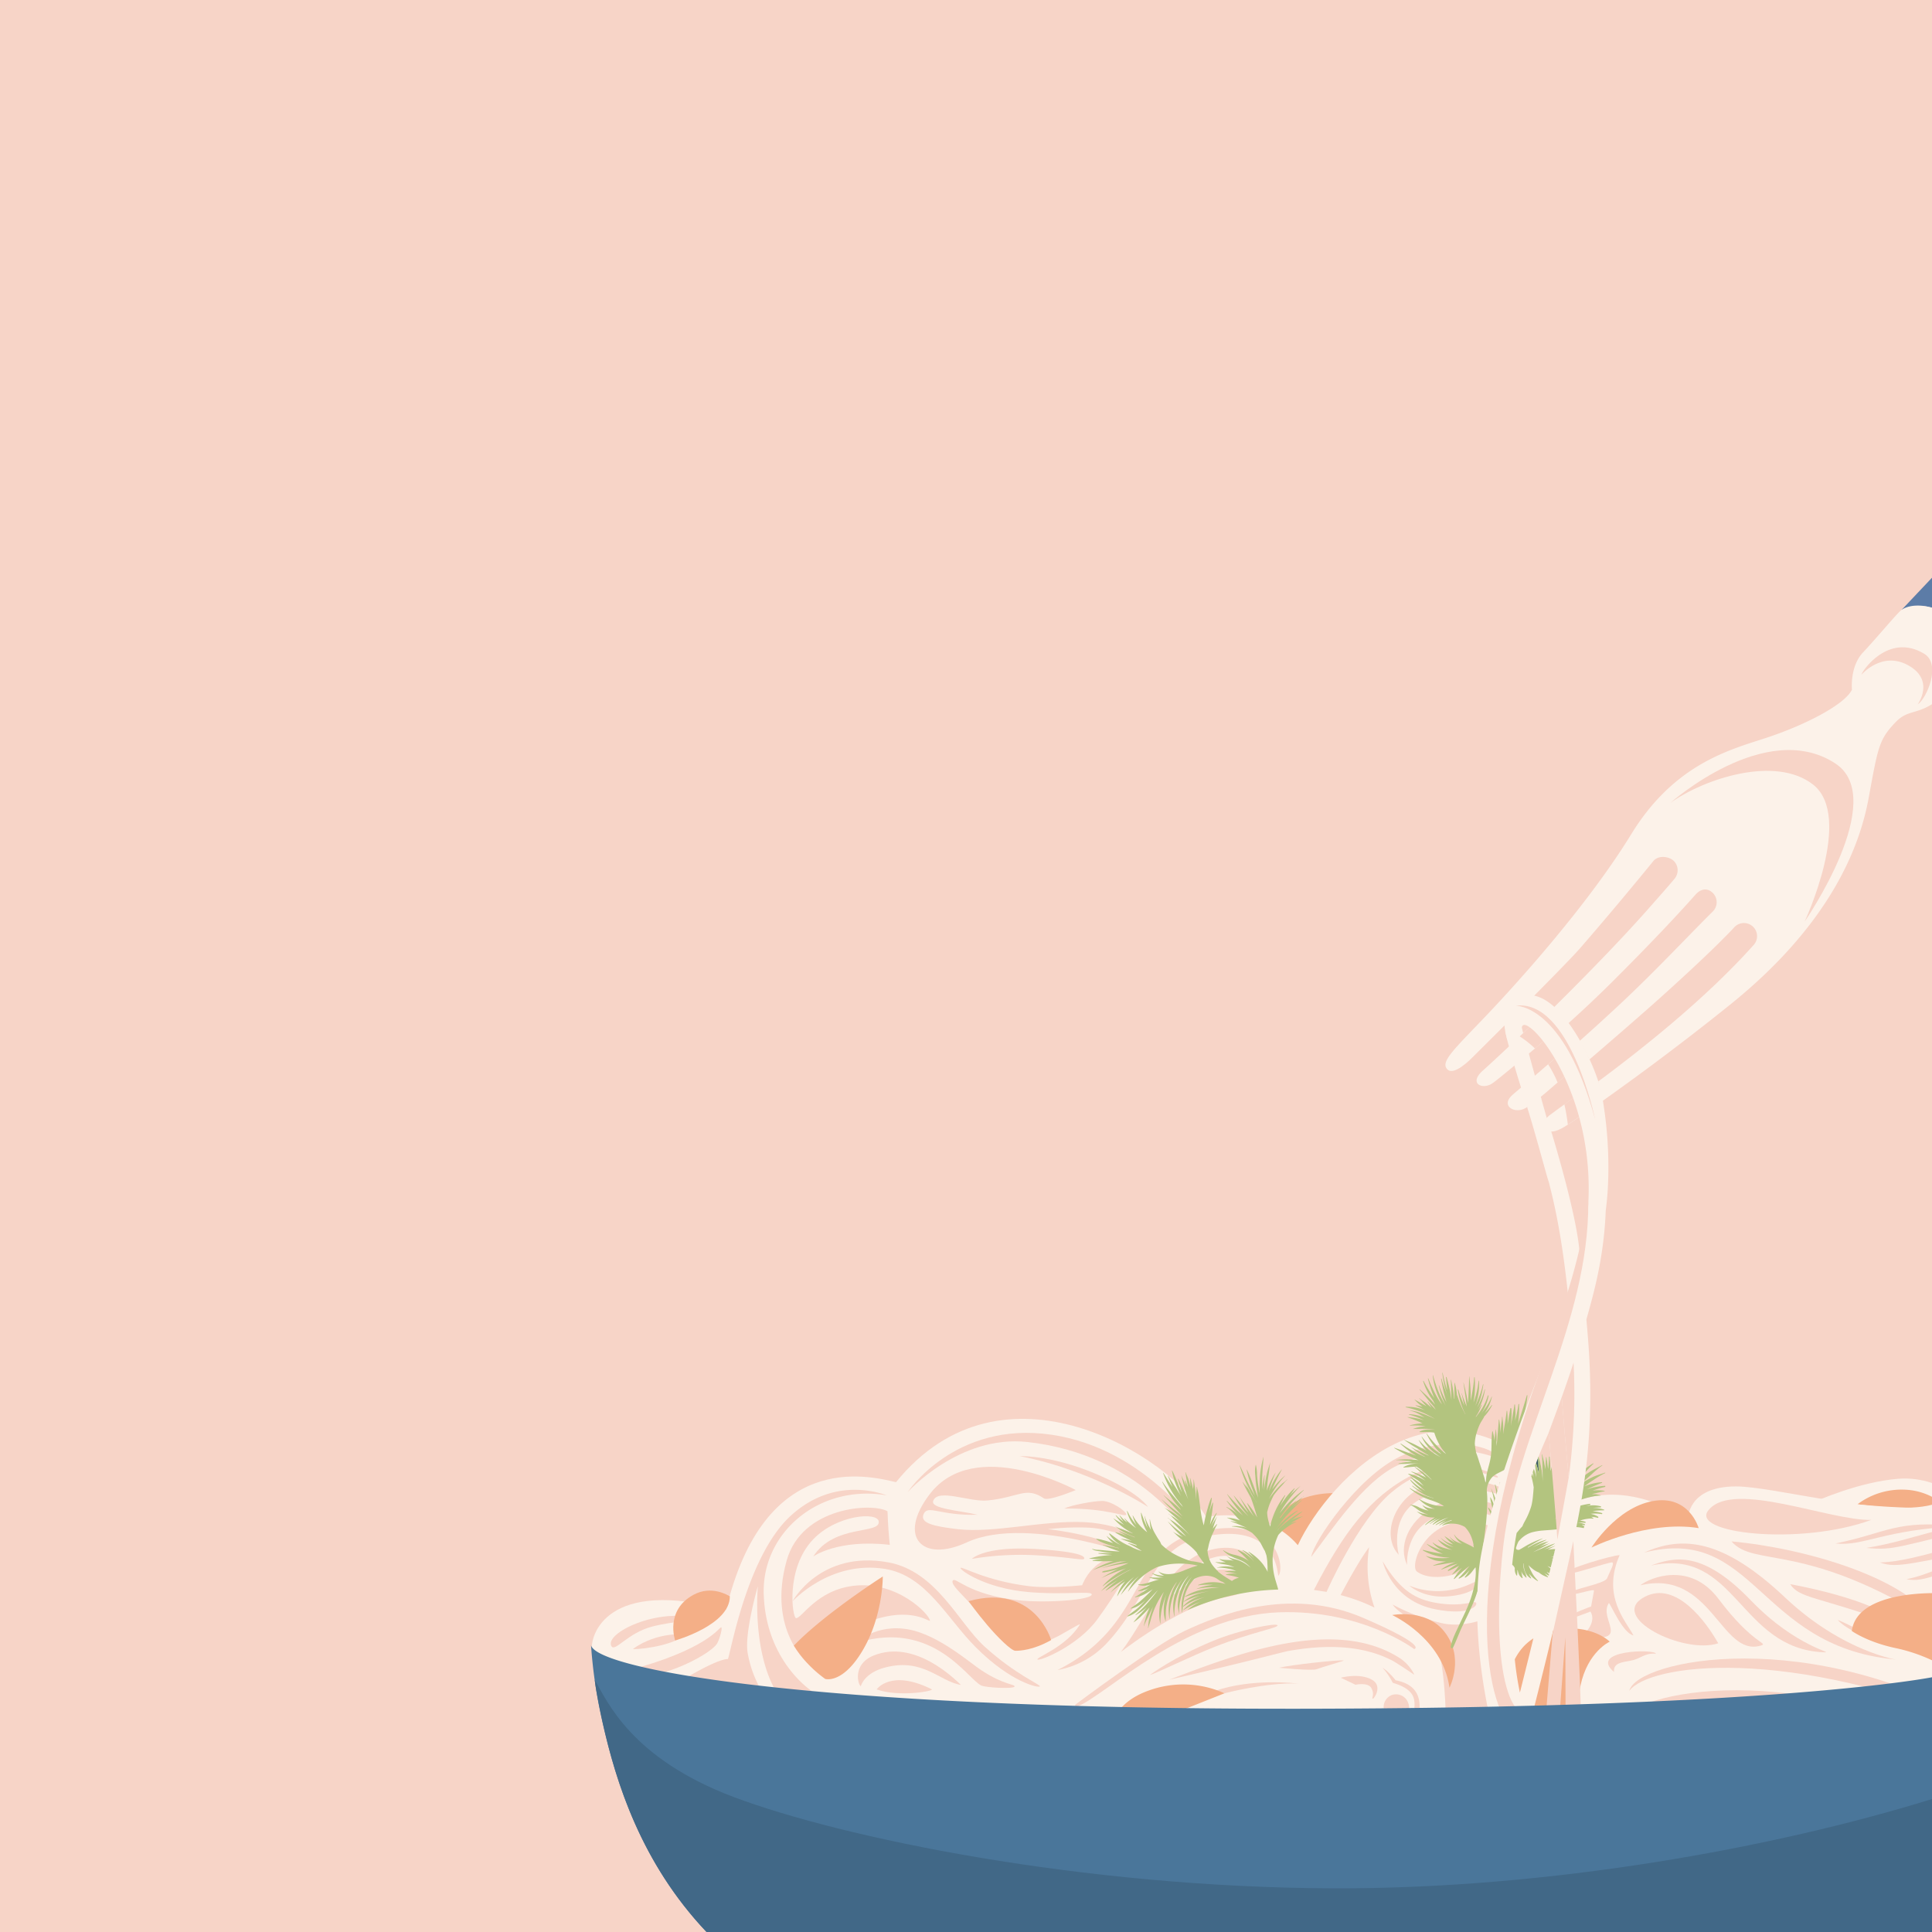 <svg id="Food" xmlns="http://www.w3.org/2000/svg" width="30cm" height="30cm" viewBox="0 0 850.39 850.39"><defs><style>.cls-1{fill:#f7d4c7;}.cls-2{fill:#fcf2e9;}.cls-3{fill:#f4af87;}.cls-4{fill:#b3c47f;}.cls-5{fill:#5c7ca7;}.cls-6{fill:#3c5d63;}.cls-7{fill:#4a769a;}.cls-8{fill:#416887;}</style></defs><g id="background"><rect class="cls-1" width="850.49" height="850.4"/></g><g id="pasta_in_bowl" data-name="pasta in bowl"><path class="cls-2" d="M798.79,661s19.23-8.75,36.84-10.11c20.71-1.61,36,15.49,36,15.49S828,671.8,798.79,661Z"/><path class="cls-3" d="M838,655.68a32.34,32.34,0,0,0-20.44,6.46,320.69,320.69,0,0,0,32.85,1.63v-4.92A28.39,28.39,0,0,0,838,655.68Z"/><path class="cls-3" d="M560.24,679.43s-1.63-14.68,13.51-20a40.36,40.36,0,0,1,28.2.7s21.43,10.48,2.56,24.93S561.17,687.58,560.24,679.43Z"/><path class="cls-2" d="M260.53,726.61c-.9-7,6.59-32.23,59.07-18.06,16.88-70.47,62.26-59.12,74.79-56.15,47-58,120.61-11.75,136.55,15.37,5.68-1.22,27-3.18,40.31,12.35,13.32-28.55,66-86.78,120.17-18.19,24.79-12.07,51.55,6.78,51.55,6.78s-.43-14.36,21-14.45c16.77-.07,65.31,13.66,86.44,8.06V764.43s-500.27-2-533.59-2S261.43,733.58,260.53,726.61Z"/><path class="cls-1" d="M427.77,686.16s5.46-5.83,28.9-4.3c19.26,1.25,20.87,3.26,20.55,4.22s-6-.72-21.84-1.55A129.61,129.61,0,0,0,427.77,686.16Z"/><path class="cls-1" d="M476.32,697.75s-14.08,1.58-23.66.38c-19.11-2.41-29.37-8.82-29.87-8s10.68,8.93,29.62,10.61c16,1.42,28.18-.64,28.14,1.07-.06,2.49-20.43,3.88-32.39,2.55-22.4-2.49-27.69-10.68-28.82-8.59s6.51,7.78,11.08,14.13,16.52,16.68,16.52,16.68,12.63-2.82,20-7.05,8.67-4.94,8.35-4.42c-6.18,10-19.5,14.45-18.62,15.33s17.82-6,26.33-17.66,17.64-26.31,14.13-27C481.71,682.55,476.32,697.75,476.32,697.75Z"/><path class="cls-1" d="M448.16,707.76a106.9,106.9,0,0,0,28.57-1c1.87-.32-.2,3.44-1.77,4.19-5.5,2.62-22.55,2.65-22.55,2.65Z"/><path class="cls-1" d="M348.8,704.89S361,682.23,391,687.69c21.19,3.85,31,26.73,42.3,37,13.66,12.4,24.64,16.72,24.4,17.57s-12.6-1.52-28.33-17.33c-12.77-12.84-21.65-31.42-39.82-34.36C365.24,686.65,348.8,704.89,348.8,704.89Z"/><path class="cls-1" d="M357.94,685.12s10.67-7.78,33.71-5.14c-.4-3.81-.8-8.75-1-14.77-6.51-3.85-37.71-2.17-44.39,21.68-8.67,30.9,9.71,45.67,9.71,45.67s17.49-16.47,30.79-20.25c15.77-4.47,22.76,2.06,22.59,1-.48-3-14.49-17.43-33.31-15.34-16.62,1.85-23.12,14.45-25.65,14.27-1.62-.12-4.78-21.81,7.59-34.73,10.24-10.71,28.33-12.21,28.81-7.79C387.46,675.46,367.17,670.75,357.94,685.12Z"/><path class="cls-1" d="M377.68,722.93c-1.43.43,7.79-8.43,22.32-5.7,13.19,2.48,26.85,14.6,31.87,17.9,10.11,6.66,14.93,6.1,14.69,7.22s-12.63.53-14.69-.48C425.76,738.9,410.75,713.06,377.68,722.93Z"/><path class="cls-1" d="M378.89,742.19c-1.13-.4-3.93-9.6,5.62-13.48,18-7.31,35.48,10.11,38.45,12.92-9.32-1.44-16.62-12-33.24-7.7C380.29,736.34,378.89,742.19,378.89,742.19Z"/><path class="cls-1" d="M385.87,743.61s6.15-9.1,24.24-.05C411.53,744.27,395.66,747.14,385.87,743.61Z"/><path class="cls-1" d="M357.67,744.58s-20.57-12.91-21.51-42.92c-.86-27.08,24.4-48.59,54.26-43.46-3-1-23.23-8.45-42.28,8.89s-26.33,59.29-27.72,63.14c-5.56,0-23.54,11.35-23.54,11.35l37.78,1.71a50.16,50.16,0,0,1-5.57-15.73c-1.5-8.78,4.5-29.43,4.5-29.43s-2.68,27.39,7.7,45.91S357.67,744.58,357.67,744.58Z"/><path class="cls-1" d="M275.26,735.59c9.2,7.38,37.62-7,40.45-12.31,1.21-2.26,2.41-7,1.72-7C316.35,716.4,311.22,726.17,275.26,735.59Z"/><path class="cls-1" d="M301.3,719.62c.42-.39-11.94-1.49-22.62,6.11C277.81,726.35,295.41,725.07,301.3,719.62Z"/><path class="cls-1" d="M307.15,712.53c-17.54-5.2-41.4,6.44-38,12.09,1.59,2.63,7.12-5.9,18.06-8.71C296.67,713.49,308.6,713,307.15,712.53Z"/><path class="cls-1" d="M756.29,723.3c-5.21-9.24-18.5-27.66-32.29-20.47C707.12,711.62,741.18,728.42,756.29,723.3Z"/><path class="cls-1" d="M722,697.79c4.29-3.47,22-10.64,34.43,6,15.22,20.22,22.38,19.4,18.58,20.53C757.38,729.54,753.31,690.36,722,697.79Z"/><path class="cls-1" d="M726.64,689.12c10.41-3.88,22.79-6.77,44,15.28,20.34,21.12,37.72,23.12,32,22.87C765.37,725.62,764.13,680.78,726.64,689.12Z"/><path class="cls-1" d="M723.71,683.39c16.92-7.65,34.86-5.88,62,19.77,28.47,26.85,55.51,28,47.37,27.15C773.79,724.19,772.22,671,723.71,683.39Z"/><path class="cls-1" d="M832.66,724.61s-17.82-5.08-23.65-11.45C808.07,712.14,832.66,724.61,832.66,724.61Z"/><path class="cls-1" d="M834.37,715c.81-3.75-16.37-12.1-46.39-17.72C792.1,703.64,799.64,702.46,834.37,715Z"/><path class="cls-1" d="M851.68,714.26c-12.12-19.51-56.43-32.75-89.55-35.8C772.14,690.1,794.53,678.22,851.68,714.26Z"/><path class="cls-1" d="M879.65,681.15c-10.94-6.1-33.43,6.1-52.18,6.58C835.32,690.64,841.65,687.66,879.65,681.15Z"/><path class="cls-1" d="M889.45,679.86c-11.81-4.18-31.93,11.63-50.33,15.25C847.34,696.66,853.09,692.67,889.45,679.86Z"/><path class="cls-1" d="M873.29,672c-19.2-1.3-29.47,5.69-51.75,9.33C834,682.63,835.7,680.49,873.29,672Z"/><path class="cls-1" d="M862.36,671.8c-28-3-31.47,2.89-54.47,7.58C820.38,680.71,829.21,673.24,862.36,671.8Z"/><path class="cls-1" d="M874.72,760.58c-77.7-46.08-154.44-30-157.56-16.34C725.58,732.64,786.1,723.65,874.72,760.58Z"/><path class="cls-1" d="M871.19,774.54c-77.7-46.07-154.44-30-157.56-16.33C722.05,749.18,782.57,737.62,871.19,774.54Z"/><path class="cls-1" d="M823.67,669c-31.47,11.56-81.15,5.92-71.39-4.6C763.41,651.57,805.37,669.44,823.67,669Z"/><path class="cls-1" d="M710.41,735.93c-.3-3.91,3.13-4.2,7.46-5,4.5-.81,5.7-3.38,11-3.05C728.31,725.74,699.09,726.3,710.41,735.93Z"/><path class="cls-1" d="M719,719.85c-3.43-6.42-14-17.34-6.1-35.32-2.89-.1-24.19,6.21-24,8s20-5.42,20.83-4.78-.75,3.09-2.35,6.94c-1.06,2.54-15.93,4.73-16.14,6.55s10.61-2.29,10.38-1.07c-.37,1.91-1.27,6.92-1.27,6.92s-10.49,3.85-10.49,5.13,10.17-2.89,10.17-2.89,3.51,4.52-3.74,10.71c22.79,3.64,7-7.28,11.88-14.45C708.94,706.05,714.29,718.89,719,719.85Z"/><path class="cls-1" d="M473.26,750.36s35.46-26.57,48.27-32.54c14.45-6.74,45.76-19.83,78.56-5.67,29,12.52,22.37,13.7,22.37,13.7s-23.12-17.5-59.62-16.17c-40.88,1.5-76,36.18-88.06,41.19C472.93,751.64,473.26,750.36,473.26,750.36Z"/><path class="cls-1" d="M506.21,737.21s10.26-7.78,27.84-15c12-4.94,27.77-8,28.26-6.83s-10.84,2.89-27.62,9.48C524.69,728.78,506.94,737.44,506.21,737.21Z"/><path class="cls-1" d="M620.37,755.76s3-2,2.08-7.52-8.53-7.14-9.43-7.57a29.24,29.24,0,0,0-4.48-6.58s2.36,1.28,5.73,5.46c1.66.53,11.93,1.65,10.43,13.75S620.37,755.76,620.37,755.76Z"/><path class="cls-1" d="M619.05,754.72c1.84-1.5,1.36-4.75,0-6.66a5.74,5.74,0,0,0-6.35-2,5.67,5.67,0,0,0-3.67,5.53C609.13,754.07,615.18,757.85,619.05,754.72Z"/><path class="cls-1" d="M590.16,738.47l6.48,3.09s5.48-1.25,7,1.48,0,4.41.56,4.67,4.61-5.63-.34-8.38C598.27,736.21,590.16,738.47,590.16,738.47Z"/><path class="cls-1" d="M539,745.31s18.67-4.91,32.53-4.27c-22.36-2.3-36.06,3.05-36.06,3.05Z"/><path class="cls-1" d="M651.65,713.22s-8.81,3.21-17.1,1.2A88.3,88.3,0,0,1,613,706.27s2,4,14.83,9.85c8.33,3.83,8.57,40.76,8.57,40.76l21.75-2.56S652.05,731.44,651.65,713.22Z"/><path class="cls-1" d="M608.63,687.26s3.69,17.37,23.43,21.14c14.19,2.71,18.14-1.36,17.74-2.73-.49-1.69-5.3,2-17.74-.16C623.58,704,616.5,700.56,608.63,687.26Z"/><path class="cls-1" d="M620.31,697.93s6.05,5.6,16.86,4.74,14.24-4.76,13.38-6.15-4.39,2.25-12.31,3.37A33.17,33.17,0,0,1,620.31,697.93Z"/><path class="cls-1" d="M655.1,671.42c-26.28-8.36-35.23,17.56-31.41,20.34,7.64,5.56,24.68.47,27.4-6.32C654.51,676.88,656.28,671.8,655.1,671.42Z"/><path class="cls-1" d="M619.36,688.85s-1.48-17.6,15.62-22c13.64-3.53,21.94.48,21.94.48s1.07-3.42,1.44-4.82c-3.63-2.08-18.19-4.85-27.82,1C619.46,670.14,615.5,680.79,619.36,688.85Z"/><path class="cls-1" d="M615.68,684.34s-5.62-20.19,13.89-26.27c17-5.3,30.4-.2,30.4-.2l.59-3.17s-17.5-7.79-34.92.16C613.57,660.37,607.89,676.09,615.68,684.34Z"/><path class="cls-1" d="M602.64,681A54.52,54.52,0,0,0,605,707.6a78.25,78.25,0,0,0-14.91-5.5S597.45,687.86,602.64,681Z"/><path class="cls-1" d="M578.32,699.83l5.58.86s13.73-31.3,28.58-43.82c24-20.22,45.83-5,46.87-6.67.69-1.1-19.66-10.19-38-.8S591.2,674.85,578.32,699.83Z"/><path class="cls-1" d="M577.16,685.26c8.48-11,22.81-33.18,37.91-40.22,28.47-13.27,43.56-1.8,43.56-4,0-3.21-20.12-10.6-42.27,0C597.3,650.19,578,678.86,577.16,685.26Z"/><path class="cls-1" d="M493.38,727.13c3.75-2.89,27.61-21.08,47.41-24.4s1-20.12-16-6.85-5.43,1.15-5.43,1.15,6.47-10.64,17.63-12.07c11.67-1.5,19,9.1,19.69,8s-6.1-15.31-23.65-10.81C513.85,687.08,505.26,711.72,493.38,727.13Z"/><path class="cls-1" d="M465.45,735.09a39.33,39.33,0,0,0,21.19-11.28c18.73-19.58,20.17-41.85,40.88-46.88,35.75-8.67,34.59,17.19,35.21,16.59,2.57-2.46,1.12-27.32-34.35-19.37C496.38,681.32,505.91,714.91,465.45,735.09Z"/><path class="cls-1" d="M399.53,656.75s20.8-31.45,63.24-25.25c41.74,6.1,65.61,42.65,65.61,42.65l-4.74,1.69s-21.54-35.67-71.47-41.13C422.24,631.44,399.53,656.75,399.53,656.75Z"/><path class="cls-1" d="M448.85,640.93s16-.63,38.43,10c14.82,7,18,12.36,18,12.36S480.59,647.07,448.85,640.93Z"/><path class="cls-1" d="M473.51,655.87c-.49-.29-44.5-24-64.24,1.75-14.49,18.91-3.3,30.31,16.17,21.32,28-12.92,81.56,8.45,80.36,7.73-18.79-11.18-44.64-13.59-44.64-13.59s15.29-1.83,24.19.11c16.11,3.5,21.94,8.35,22.37,7.38s-12.63-9.74-30.5-10.59-39.82,4.95-55.63,3.1c-10.57-1.23-16.94-2.65-15-6.75s7.18.89,23.68.41c-7.34-1.85-20.75-2.54-19.52-6.09,2-5.7,16.06.59,23.92-.2,13.92-1.39,16.8-6.31,24.83-.92C461.45,660.88,473.51,655.87,473.51,655.87Z"/><path class="cls-1" d="M423.34,657.55s11.58,3.65,25.4-2.24C435.32,650.85,423.34,657.55,423.34,657.55Z"/><path class="cls-1" d="M468.42,664c19-.23,27.06,4,27.31,2.66s-6.52-6-10.54-6S471.3,662.57,468.42,664Z"/><path class="cls-1" d="M566.77,726.75c15.57-2.78,32.48-3.13,46.68,4.5,3,1.86,6,3.81,8.87,5.8.08.06.16,0,.12-.12a18.94,18.94,0,0,0-6-6.9c-28.94-18.83-72.48-1.85-101.76,9.3C545.61,732.27,561.64,727.92,566.77,726.75Z"/><path class="cls-1" d="M591.51,730.9c-2.25-.46-23.79,2-28.53,3.18-.1,0,14.61,1.42,16.51.65S591.76,731,591.51,730.9Z"/><path class="cls-3" d="M297.17,722.07s24.16-6.77,24.08-19.45c-.87-.4-8-5-16-.65C292.56,708.8,297.17,722.07,297.17,722.07Z"/><path class="cls-3" d="M349.42,724.34A52.21,52.21,0,0,0,363.23,739s7.69,2.44,16.6-12.76,8.74-32.33,8.74-32.33S363.05,710.18,349.42,724.34Z"/><path class="cls-3" d="M539,745.31l-50.15,19.92s-2.27-14.15,16.43-21A44.55,44.55,0,0,1,539,745.31Z"/><path class="cls-3" d="M612.78,710.88S635,721,638,742.86c0,0,7.1-13.72-2.8-25.34C627.11,708.09,612.78,710.88,612.78,710.88Z"/><path class="cls-3" d="M663.81,754.92s-3.84-17.3,5.94-29.18,30.24-11,38.8-3.15c0,0-9.79,4.37-12.93,19.57s-3.15,15.91-3.15,15.91Z"/><path class="cls-3" d="M700.51,681.17s24.64-12.23,47.18-8.56c0,0-4.19-14.85-20.27-11.88S700.51,681.17,700.51,681.17Z"/><path class="cls-3" d="M815.09,717.89s6.82,4.9,19.22,7.52a74,74,0,0,1,16.08,5.38V701.23C840.49,701.34,817,703.17,815.09,717.89Z"/><path class="cls-3" d="M426.32,704.77s3.49,4.89,8.21,10.48,10.66,11.36,12.41,11.36,7.69-.17,15.73-4.72C462.67,721.89,455.5,696.73,426.32,704.77Z"/><path class="cls-4" d="M678.26,626.9a16.08,16.08,0,0,0,2.22-3.54.06.06,0,0,0-.11-.06,29,29,0,0,1-3.18,3.49,24.51,24.51,0,0,0,3.44-5,.06.06,0,0,0-.11-.06,25.78,25.78,0,0,1-5.77,6.16l-.73.58c.65-.81,1.29-1.64,1.89-2.49a20.12,20.12,0,0,0,3.24-5.92c0-.13-.15-.26-.25-.14a28.32,28.32,0,0,0-1.87,2.62c-.62.93-1.27,1.85-1.94,2.75-.15.2-.32.38-.47.58.25-.41.49-.81.72-1.23a43.67,43.67,0,0,0,3.39-7.74c0-.06-.08-.11-.11,0-1.33,2.45-2.74,4.88-4.18,7.26-.72,1.2-1.46,2.39-2.24,3.55-.19.29-.39.58-.59.86l.09-.24c.25-.39.49-.78.73-1.17.75-1.27,1.47-2.55,2.14-3.86a33.5,33.5,0,0,0,3.15-7.91c0-.05-.06-.08-.08,0-1.26,2.26-2.3,4.62-3.52,6.91.13-.35.27-.69.4-1a49.8,49.8,0,0,0,2.41-8.63.2.2,0,0,0-.38-.11c-.95,2.77-2,5.49-3.18,8.18-.08.2-.17.39-.25.58a41.63,41.63,0,0,0,1.65-7.81c0-.24-.33-.25-.4,0-1,2.7-2.13,5.35-3.23,8a51.75,51.75,0,0,0,1.17-7.29c0-.15-.22-.17-.27,0-1.22,4.19-2.54,8.37-3.87,12.53,0-.14.05-.3.07-.44a55,55,0,0,0,.42-8.21.15.15,0,0,0-.3,0,49.17,49.17,0,0,1-1.52,7.29c.1-.93.18-1.87.21-2.81,0-1.45-.12-2.86-.21-4.31a.14.14,0,0,0-.27,0c-.14,1.39-.45,2.78-.66,4.16s-.43,2.72-.69,4.08c-.07.4-.15.79-.23,1.19a41.06,41.06,0,0,0,.26-7.68c0-.24-.42-.34-.46-.06-.39,2.3-.8,4.59-1.2,6.89a44.61,44.61,0,0,0-.19-5.78.11.11,0,0,0-.22,0c-.41,3.4-1,6.78-1.59,10.14.06-1.14.1-2.27.07-3.42,0-1.38-.29-2.72-.36-4.1a.09.09,0,0,0-.17,0c0,1.33-.3,2.64-.43,4l-.3,3a39,39,0,0,0-.5-5.79c0-.1-.16-.07-.17,0-.2,2.69-.44,5.37-.65,8.06-.09,1.19-.22,2.37-.36,3.55,0-.24,0-.49,0-.73,0-1.09,0-2.17,0-3.26s-.19-2.17-.24-3.25a.07.07,0,0,0-.13,0c-.08,1.09-.29,2.16-.39,3.25-.06.56-.11,1.12-.16,1.68A23.45,23.45,0,0,0,657,630c0-.07-.14-.08-.15,0-.56,3.87-.09,7.82-.74,11.7-.56,3.38-2,6.66-2,10.1-.1.26-.19.53-.27.79l-.12-.56c0-.18-.07-.35-.11-.52a.14.14,0,0,0,0-.09l-.09-.32a13.54,13.54,0,0,0-.54-1.78q-.79-2.58-1.64-5.14c-.4-1.18-.74-2.38-1.16-3.55-.16-.47-.34-.92-.52-1.37,0-.61-.2-1.22-.29-1.83s-.17-1.37-.22-2a18.81,18.81,0,0,1,.88-5,28.19,28.19,0,0,1,1.25-3.36c.54-1.14,1.28-2.16,1.89-3.26a.51.51,0,0,0,.06-.27c.2-.21.41-.41.6-.63a21.27,21.27,0,0,0,2.93-4.35c.05-.09-.07-.2-.14-.11-1,1.26-2,2.45-3.15,3.61.28-.41.55-.82.81-1.25a20.11,20.11,0,0,0,2.4-6,.07.07,0,0,0-.14,0,23.06,23.06,0,0,1-3.13,5.5c-.47.67-1,1.31-1.47,2a23.86,23.86,0,0,0,1.42-2.42,20.66,20.66,0,0,0,1.84-5.51.16.16,0,0,0-.31-.09,25.23,25.23,0,0,1-2.31,5.24,38.15,38.15,0,0,1-2.9,4.12l-.12-.08c.27-.39.53-.78.78-1.18a24.57,24.57,0,0,0,1.85-4c0-.09-.12-.15-.16-.07a18.44,18.44,0,0,1-1.4,2.33,26.66,26.66,0,0,0,1.58-3.49,28.22,28.22,0,0,0,1.43-5.58.08.08,0,0,0-.16,0,32.8,32.8,0,0,1-1.92,5.35c-.42.94-.91,1.83-1.41,2.71.05-.1.09-.21.14-.32a30.82,30.82,0,0,0,1.2-3.2,46.17,46.17,0,0,0,1.43-6.78.09.09,0,0,0-.17,0,37.75,37.75,0,0,1-2.06,6.36c-.41,1.05-.86,2.09-1.33,3.11h0a27.71,27.71,0,0,0,1.65-11,.1.1,0,0,0-.19,0,38,38,0,0,1-1.29,6.59c-.27,1-.6,2-.95,2.93.2-1.16.35-2.32.46-3.46a45.21,45.21,0,0,0,.05-7.63.11.11,0,0,0-.21,0c-.18,2.51-.54,5-1,7.47-.16.92-.35,1.83-.55,2.74,0-1,0-2.11,0-3.16a67.73,67.73,0,0,0-.61-7.4s-.08-.06-.08,0c0,2.42-.14,4.84-.23,7.25-.05,1.19-.12,2.38-.19,3.56l-.06.9c-.16-1-.36-2-.56-3-.4-2-.87-4-1.41-6,0,0-.07,0-.06,0,.31,2,.61,4,.89,6,.21,1.51.36,3,.59,4.52l-.18-.41c-.73-1.78-1.49-3.57-2-5.41a0,0,0,0,0-.09,0c.39,1.83.74,3.65,1.27,5.44-.14-.29-.28-.58-.41-.87a37.9,37.9,0,0,1-2.29-6.18.12.12,0,0,0-.23.06,40.53,40.53,0,0,0,1.55,6.53,30.29,30.29,0,0,0,1.19,3c.18.37.36.73.55,1.08v.17s0,0,0,0c-.36-.68-.73-1.37-1.06-2.06a40.63,40.63,0,0,1-2.47-6.18.16.16,0,0,0-.16-.11,24.79,24.79,0,0,0-.95-5.46.07.07,0,0,0-.14,0c0,2.21,0,4.43,0,6.64,0,.1,0,.2,0,.3l-.18-.05c0-.39-.05-.79-.09-1.18a57.12,57.12,0,0,0-1.23-7.11c0-.07-.12,0-.12,0,.17,2.4.16,4.82.26,7.23,0,.72,0,1.44.05,2.16,0-.1,0-.2,0-.3-.16-1.16-.3-2.33-.52-3.48-.43-2.27-1-4.48-1.62-6.7a.14.14,0,0,0-.28,0c.21,1.91.36,3.84.54,5.76-.78-2.54-1.5-5.11-2-7.71a.08.08,0,0,0-.15,0,46.94,46.94,0,0,0,2.54,10.9h0l-.69-1.89c-.76-2.13-1.61-4.23-2.21-6.42a.11.11,0,0,0-.21,0c.45,2.22.79,4.47,1.35,6.67.28,1.09.59,2.18.94,3.26,0,.15.11.3.16.46-.26-.48-.51-1-.74-1.45a50.58,50.58,0,0,1-2.56-6,.07.07,0,1,0-.13,0,42.54,42.54,0,0,0,3,8.89c-1-1.84-2.05-3.62-2.87-5.55a64.26,64.26,0,0,1-2.66-7.74c0-.08-.15-.07-.14,0a32.34,32.34,0,0,0,2,8.14,38.24,38.24,0,0,0,2.11,4.63c-.29-.35-.58-.7-.85-1.07a28.74,28.74,0,0,1-1.94-3.25,71.91,71.91,0,0,1-3.25-7.09c0-.12-.23-.07-.19,0A60.66,60.66,0,0,0,631,614.6c.14.3.28.6.43.9-.37-.48-.74-1-1.08-1.48a58.39,58.39,0,0,1-3.74-6.16c-.06-.11-.23,0-.2.09a28.38,28.38,0,0,0,3.08,6.69c.47.73,1,1.43,1.48,2.13a.08.08,0,0,0,0,.12l.77,1.44c-.78-.92-1.58-1.83-2.43-2.69-1.39-1.43-2.89-2.73-4.35-4.08a.08.08,0,0,0-.11.11c1.31,1.46,2.52,3,3.77,4.54.84,1,1.7,2,2.56,3,.25.44.51.88.77,1.31-.52-.54-1-1.1-1.56-1.63a24.76,24.76,0,0,1-1.85-2c-.07-.08-.21,0-.15.12.52.74,1,1.52,1.47,2.28.09.14.2.28.3.42l-.65-.59c-.51-.48-1.06-.92-1.6-1.36s-1.07-.8-1.63-1.18-1.13-.79-1.69-1.2c0,0-.09,0,0,.08.49.47,1,.94,1.42,1.45s.89,1,1.37,1.51l.5.51-.71-.38c-.73-.38-1.45-.79-2.15-1.21s-1.55-.8-2.28-1.29c-.06,0-.12,0-.07.1.62.57,1.15,1.22,1.81,1.75s1.12.87,1.69,1.29c-1-.26-1.95-.46-3-.64-.08,0-.14.1-.06.14,1.42.63,2.79,1.36,4.16,2.08a20.46,20.46,0,0,0-8.49-1.53c-.11,0-.14.18,0,.2a38,38,0,0,1,8.42,2.77c1.32.61,2.59,1.31,3.87,2l.52.29c-1-.42-1.9-.85-2.86-1.25-2.6-1.07-5.31-2.25-8.16-2.38,0,0-.05.07,0,.07,2.39.38,4.5,1.76,6.58,3a22.18,22.18,0,0,0-6.95-1.47c-.11,0-.13.16,0,.18a34.83,34.83,0,0,1,6.63,2.53c-.76-.26-1.52-.5-2.3-.69a37.42,37.42,0,0,0-4.95-.75c-.07,0-.08.1,0,.12a55.5,55.5,0,0,1,6.56,2.64h-.07a22,22,0,0,0-5.47.89c-.07,0-.06.15,0,.14a30.84,30.84,0,0,1,5.35.06c.52.06,1.05.14,1.57.23a24.06,24.06,0,0,0-2.4.23,20,20,0,0,0-3.11.88s0,.08,0,.08c1-.1,2,0,3-.08s2.09,0,3.13,0,2,.11,3,.23l.53.08c-2.25-.12-4.84-.21-6.78.89a.12.12,0,0,0,.06.23c1.33.07,2.67-.06,4,0,.8,0,1.58.14,2.37.24a27.76,27.76,0,0,0,3,6.55,30.39,30.39,0,0,0,2.27,2.89c-.32-.25-.65-.49-1-.76A45.12,45.12,0,0,1,628,631a.06.06,0,0,0-.11.06,28.38,28.38,0,0,0,6.59,9,26.35,26.35,0,0,1-8.66-7.76.06.06,0,0,0-.1,0c1.71,4,4.86,6.84,8.45,9.12l-.76-.41a30.18,30.18,0,0,1-8.89-7.19s-.08,0-.06.05a19.46,19.46,0,0,0,3.38,4.58l.1.09c-1.61-.86-3.24-1.71-4.87-2.55s-3.35-1.52-5.05-2.25c0,0-.09,0,0,.07,1.53,1,3,2.07,4.6,3s3.13,1.9,4.69,2.87l1.67,1.05a63,63,0,0,1-8-3.84s0,0,0,0a56.43,56.43,0,0,0,6.54,4.52,65.41,65.41,0,0,1-10.92-6c-.09-.06-.19.07-.11.15a39.09,39.09,0,0,0,6.87,5.19c-3.2-1.16-6.37-2.41-9.59-3.49-.07,0-.12.08-.05.13a73.46,73.46,0,0,0,10.69,5.33,38.37,38.37,0,0,0-9.87-.13s0,.06,0,.06a57.88,57.88,0,0,1,7.09.69c-.33,0-.66,0-1,.08a26.21,26.21,0,0,0-5.07.77.08.08,0,0,0,0,.15,41.89,41.89,0,0,0,5.25-.13c1.68-.06,3.37-.13,5-.14H626l.11,0c-2.86,0-5.88.26-8.34,1.7-.09.06-.06.23.06.22,1.91-.19,3.77-.37,5.64-.44a21.79,21.79,0,0,1,2.44,1.71c.86.71,1.67,1.49,2.48,2.25.5.47,1,1,1.47,1.45h0c.12.16.23.33.34.5l-.06-.06a38.82,38.82,0,0,0-7.3-5.71c-.09-.06-.2.08-.11.14a53.83,53.83,0,0,1,5,4.57,37,37,0,0,0-6.36-2.67c-.1,0-.18.13-.08.17a27.22,27.22,0,0,1,6.18,3.88A23,23,0,0,0,620,648.7a.11.11,0,0,0-.08.2c1.62,1,3.23,2.05,4.8,3.13l2,2.08c-1.9-1.4-3.8-2.77-5.82-4-.06,0-.13,0-.08.1a84.51,84.51,0,0,0,6.55,6l-.48-.27a31.67,31.67,0,0,1-5.88-4.49c-.14-.14-.33.06-.21.21a27.3,27.3,0,0,0,5.6,5.13h0l-.43-.2a26,26,0,0,1-4.22-2.64c-.1-.08-.23.09-.13.17a32,32,0,0,0,4.07,3,17.27,17.27,0,0,0,4.62,2.07.32.32,0,0,0,.17,0c.27.12.54.24.81.34l-.75-.2a34.5,34.5,0,0,1-9.91-4.33c-.08-.05-.17.07-.1.14a26.81,26.81,0,0,0,8.72,5,41.68,41.68,0,0,1,4.32,1.64,12.66,12.66,0,0,1,2,1.2,19.79,19.79,0,0,1-3.6-.36,22.52,22.52,0,0,1-7.28-2.81c-.07,0-.15.06-.09.12a16.45,16.45,0,0,0,7,4.24,19,19,0,0,1-2.12-.31,7.65,7.65,0,0,1-3.32-1.34,0,0,0,0,0-.06.06,7.58,7.58,0,0,0,2.61,2.26l.26.1a17.81,17.81,0,0,1-4.15-1.34,9,9,0,0,0-4.4-1.26s0,0,0,0c1.84.53,3.2,2,4.86,2.94a15.24,15.24,0,0,0,3.42,1.32,13.15,13.15,0,0,1-5-1.32s-.06,0,0,.05a11.68,11.68,0,0,0,3.21,1.93,11.22,11.22,0,0,0,4,.7c.22,0,.45,0,.67,0a20.15,20.15,0,0,0-4.25,3.14c-.08.08,0,.23.12.16a24.52,24.52,0,0,1,5.21-3,33.66,33.66,0,0,0-3.31,2.41c-.07.05,0,.16.08.11a19.14,19.14,0,0,1,4.57-2.39,12.27,12.27,0,0,0-3.36,2.53c-.08.09,0,.24.13.17a25.08,25.08,0,0,1,5.46-2.72c.46-.16.93-.31,1.39-.45a27.54,27.54,0,0,0-5.68,3.18c-.13.08,0,.28.11.2a33.91,33.91,0,0,1,4.58-2.12,18.16,18.16,0,0,0-3.14,2.11c-.06.05,0,.15.09.11a23.8,23.8,0,0,1,4.83-2.17l.74-.21a1.86,1.86,0,0,1-.27.22.2.2,0,0,0-.07.1,9.27,9.27,0,0,0-4,2,.08.08,0,0,0,.08.13,12,12,0,0,1,7-.53,11,11,0,0,1,2.83,1.14l.09.07a13.45,13.45,0,0,1,2.49,3.61,17.82,17.82,0,0,1,1.27,4.07c0,.2,0,.4,0,.59a1.09,1.09,0,0,0,.16.5c0,.07,0,.15,0,.22l0,0a34.35,34.35,0,0,0-3.12-1.64c-2-1-4.24-2-5.46-4,0-.06-.14,0-.12,0a8.59,8.59,0,0,0,3.57,4.08c-2.07-.7-4.18-1.48-5.55-3.27,0,0-.08,0-.06,0a9.51,9.51,0,0,0,2.61,2.75c-1.68-.83-3.23-1.95-4.83-2.94,0,0,0,0,0,0a18,18,0,0,0,3.88,3.68,12.75,12.75,0,0,1-5.7-3.11s0,0,0,0a15.37,15.37,0,0,0,5.83,4.28,17.34,17.34,0,0,1-2.71-.93,28.42,28.42,0,0,1-4-2.29c-.06,0-.12,0-.08.09a14.09,14.09,0,0,0,6.31,4.38c-3-.59-6.2-1.37-8.57-3.23a.07.07,0,0,0-.1.1,11.63,11.63,0,0,0,4.72,3.47,31.73,31.73,0,0,1-7.27-3s-.11,0-.07.08a23,23,0,0,0,7.12,4.32,73.45,73.45,0,0,1-8.69-1.75.14.14,0,0,0-.1.25,24.78,24.78,0,0,0,10.27,3.08c.55.07,1.1.1,1.65.15h-.13a35.82,35.82,0,0,1-5.18.1,18.75,18.75,0,0,1-5.46-1,0,0,0,0,0,0,0A14.57,14.57,0,0,0,632,686.9a25.15,25.15,0,0,0,4.42.41c-1.85.49-3.67,1-5.48,1.67-.11,0-.06.18,0,.17,2.79-.44,5.58-.93,8.38-1.36l1.39-.22a24.47,24.47,0,0,0-6.38,3.25s0,.13,0,.1c2.32-.87,4.61-1.86,7-2.56l.27-.07c-1.43.89-2.88,1.77-4.22,2.79-.17.13-.08.46.15.37a39.36,39.36,0,0,0,4.72-2.27l.06,0q-.21.21-.39.42a40.7,40.7,0,0,1-2.7,3.29.08.08,0,0,0,.1.12c1.45-.87,2.78-1.92,4.17-2.9a27.91,27.91,0,0,0-3.57,4.76.13.13,0,0,0,.2.15c1.87-1.56,3.56-3.32,5.48-4.83.39-.31.8-.59,1.2-.87l-.38.42c-.7.82-1.4,1.63-2.11,2.44s-1.43,1.63-2.22,2.36c-.15.14,0,.35.21.27A10.36,10.36,0,0,0,645,693c.67-.62,1.28-1.29,1.88-2l-.27.42a23.83,23.83,0,0,1-1.81,2.65c-.13.16,0,.41.23.3a9.09,9.09,0,0,0,2.27-1.82c.68-.75,1.24-1.6,1.89-2.38.09-.11.19-.21.28-.31a22,22,0,0,1,.12,2.44,32.46,32.46,0,0,1-.55,5.1,50.2,50.2,0,0,1-2.85,9.35c-1.26,3.08-2.77,6-4.18,9.07-1.33,2.85-2.9,5.9-3.46,9-.1.57.71,1,1,.42,1.51-3.1,2.65-6.38,4.14-9.5s3-6.1,4.33-9.22a44.21,44.21,0,0,0,3.08-9.51c.49-2.7.9-6,.17-8.82a6,6,0,0,1,1-.6c.46-.2,1-.33,1.3-.8a.66.66,0,0,0-.1-.78,1.28,1.28,0,0,0-.27-.16c.18-.37.36-.74.55-1.09.54-1,1.12-1.94,1.75-2.86a69.35,69.35,0,0,1,4.36-5.48c2.34-2.76,5.19-5.77,6.09-9.37l.42-.73c.58-1,1.13-2.11,1.61-3.2a51.09,51.09,0,0,0,2.11-6.63c.06-.21-.27-.3-.34-.09a35.85,35.85,0,0,1-2.9,6.18l-.11.19c.1-.28.2-.57.29-.85a37.58,37.58,0,0,0,1.69-7.38.15.15,0,0,0-.27-.08c-1,2.21-1.72,4.52-2.65,6.75.58-2.46.89-5,1.24-7.54,0-.1-.14-.15-.17,0-.59,2.48-1.42,4.86-2.19,7.29-.3.94-.63,1.87-1,2.81.15-.7.28-1.41.39-2.12a39,39,0,0,0,.49-4.16c.07-1.45,0-2.89.1-4.33,0-.07-.1-.07-.11,0a37.84,37.84,0,0,1-.86,4.21c-.33,1.35-.6,2.7-1,4h0a51.37,51.37,0,0,0,0-8.77c0-.14-.25-.21-.28,0-.35,2.52-.68,5-1.08,7.54a67,67,0,0,0-1-7.7c0-.1-.17-.08-.17,0,.12,2.63,0,5.32-.11,8a54,54,0,0,0-1.83-6.94.11.11,0,0,0-.21.06,54.28,54.28,0,0,1,1.1,8.66,61.13,61.13,0,0,0-2.71-7s-.07,0-.06,0a40.48,40.48,0,0,1,1.68,7.83c0,.34.07.68.1,1-.22-.75-.46-1.49-.75-2.21a11.81,11.81,0,0,0-1.37-2.81,0,0,0,0,0-.08,0,16.41,16.41,0,0,0,.57,3c.22,1.08.48,2.15.7,3.23.14.64.23,1.29.34,1.94-.28-.53-.57-1.05-.89-1.56a9.56,9.56,0,0,0-1.43-2,.12.12,0,0,0-.2.11,7.24,7.24,0,0,0,.47,1.07q.27.63.51,1.26c.28.75.55,1.5.79,2.26.14.44.26.87.39,1.31a14.75,14.75,0,0,1-2.36,7.82c-.7,1.21-1.49,2.37-2.21,3.56.44-1.87.66-3.83.91-5.71.34-2.51.6-5,.81-7.54s.33-4.88.34-7.33a40.25,40.25,0,0,0-.24-4.26,9.24,9.24,0,0,1,2.5-6.13c1.59-1.46,3.76-2.15,5.56-3.28a36.27,36.27,0,0,0,5.8-2.21,25,25,0,0,0,5.17-3.41c.08-.07,0-.19-.11-.14-1.85,1-3.74,1.88-5.66,2.71h0a21.06,21.06,0,0,0,2.7-1.32,23.44,23.44,0,0,0,2.51-1.69,30.06,30.06,0,0,0,2.35-2.16,0,0,0,0,0-.07-.07,22.09,22.09,0,0,1-2.58,1.7c-.84.5-1.7,1-2.59,1.4-.51.25-1,.47-1.57.68a24.45,24.45,0,0,0,2.59-1.35,24.86,24.86,0,0,0,4.65-3.85s0-.1-.06-.07a34,34,0,0,1-5,3c-.8.41-1.63.78-2.46,1.13.31-.15.61-.31.89-.46a24.71,24.71,0,0,0,2.55-1.46,30.93,30.93,0,0,0,4.44-3.54s0-.1-.06-.07a35.37,35.37,0,0,1-4.75,3c-.82.43-1.64.86-2.49,1.24l-.53.21c.94-.52,1.87-1.07,2.78-1.66a38.93,38.93,0,0,0,4.91-3.88s0-.08-.06,0a43.45,43.45,0,0,1-5.2,3.51c-.86.5-1.74,1-2.63,1.4l-.69.31,0,0a35.58,35.58,0,0,0,6.8-4.81.11.11,0,0,0,0-.16c.36-.28.74-.54,1.09-.84a12.38,12.38,0,0,0,2-2.11c.09-.11-.08-.26-.19-.19-.52.32-1,.64-1.51,1,.76-.7,1.46-1.44,2.19-2.17.06-.06,0-.14-.09-.09-.84.7-1.77,1.31-2.66,2l-.54.38a22.22,22.22,0,0,0,4.23-4.16c.09-.13-.11-.25-.21-.16-1.64,1.4-3.26,2.85-5,4.1l-.33.22c.49-.36,1-.74,1.42-1.12a26.6,26.6,0,0,0,2.65-2.55,32.11,32.11,0,0,0,2.24-2.84s0-.08-.06-.05c-.84.84-1.77,1.62-2.68,2.4l-.12.1A18.28,18.28,0,0,0,678.26,626.9Z"/><path class="cls-4" d="M573.94,658.56a36.84,36.84,0,0,0-5.4,4.5c.63-.74,1.25-1.49,1.9-2.21,0-.05,0-.13-.08-.08a41.93,41.93,0,0,0-5.61,5.85c-.42.54-.84,1.1-1.25,1.65a.63.63,0,0,0-.18-.22c1-1.41,2-2.8,3.09-4.13a82,82,0,0,1,7.47-8s0-.12-.07-.09a46.35,46.35,0,0,0-8.26,7.44c-.81.93-1.59,1.9-2.34,2.89.59-1,1.2-2.08,1.88-3.09a57.62,57.62,0,0,1,3.53-4.7A44.47,44.47,0,0,1,572.5,654v0a51.32,51.32,0,0,0-4.52,4l-.3.35c.74-1,1.48-2.06,2.19-3.12.06-.09-.07-.16-.14-.1a27.36,27.36,0,0,0-4.32,4.85c-.66.9-1.32,1.86-1.92,2.85.69-1.56,1.45-3.1,2.23-4.6,0-.08-.08-.2-.15-.11a32.12,32.12,0,0,0-4.2,6.86,34.71,34.71,0,0,0-1.44,3.71,15.62,15.62,0,0,0-.79,3.29c-.18-.46-.36-.93-.5-1.41a22.75,22.75,0,0,1-.72-3c-.08-.53-.13-1.07-.16-1.61s.14-.85.24-1.27a22.61,22.61,0,0,1,1.52-4.22c.35-.75.71-1.53,1.11-2.29a43.65,43.65,0,0,1,2.79-3.44c.48-.55,1-1.06,1.47-1.6a12.35,12.35,0,0,1,1.72-1.82c.06,0,0-.13-.06-.08a17,17,0,0,1-1.87,1.52c-.58.49-1.13,1-1.67,1.57a33.36,33.36,0,0,0-3,3.4c-.49.65-1,1.34-1.45,2.06a39.84,39.84,0,0,1,2-3.57,42.63,42.63,0,0,1,5.3-6.87,0,0,0,0,0,0,0,29.57,29.57,0,0,0-5.87,6.21c.12-.3.23-.61.36-.9,1.16-2.67,2.52-5.29,3.88-7.86,0,0,0-.08-.06,0a32.9,32.9,0,0,0-4.71,7.54c-.3.65-.6,1.32-.89,2,.11-.44.23-.87.36-1.31a56,56,0,0,1,2.64-7h0a33.64,33.64,0,0,0-4,8.15c.07-.86.14-1.72.23-2.57.17-1.71.41-3.4.67-5.1s.37-3.4.71-5.07c0,0,0,0,0,0-.49,1.69-1.14,3.32-1.52,5s-.65,3.2-.91,4.8c-.14.89-.27,1.79-.38,2.7.05-2.2.11-4.41.26-6.59,0-.07-.1-.09-.12,0a57.74,57.74,0,0,0-.91,6.23c0-1.23-.07-2.46-.06-3.69,0-3.58.42-7.15.63-10.72a0,0,0,1,0,0,0,41.34,41.34,0,0,0-1.68,10.72,51.76,51.76,0,0,0,0,5.43c-.22-1-.43-2.11-.6-3.17-.26-1.61-.46-3.23-.59-4.86a19.78,19.78,0,0,0-.49-4.48.05.05,0,0,0-.1,0,13.25,13.25,0,0,0-.18,4.66c.09,1.61.23,3.21.44,4.8s.48,3.31.82,4.95c-.54-1.39-1.1-2.77-1.63-4.15-1-2.74-2-5.55-3.34-8.17,0-.06-.11,0-.1,0a55,55,0,0,0,2.6,8.69c.33.91.66,1.84,1,2.75l-.42-.75c-.76-1.37-1.48-2.77-2.2-4.17-1.43-2.78-2.6-5.7-4-8.47a0,0,0,0,0-.07,0,51.71,51.71,0,0,0,3.42,8.85c.65,1.43,1.37,2.82,2.12,4.21a34.53,34.53,0,0,0,1.92,3.27.38.38,0,0,0,0,.1c-.58-1-1.19-1.9-1.78-2.84-.14-.23-.29-.45-.43-.67s-.17-.37-.27-.56c-.71-1.4-1.59-2.7-2.35-4.07a0,0,0,0,0-.05,0c.27.56.51,1.14.73,1.73-.68-1-1.38-1.93-2.12-2.86,0,0,0,0,0,0,1.14,2.35,2.36,4.63,3.63,6.91a1.71,1.71,0,0,1,.13.23c.32.85.63,1.72.92,2.59.68,2,1.27,4,1.88,6.06-.17-.27-.32-.54-.48-.8a34.34,34.34,0,0,0-3.94-5.52s-.1,0-.08,0a48.8,48.8,0,0,0,3.1,6h0l-1.66-2.19c-1.7-2.23-3.41-4.5-4.9-6.89,0,0-.07,0,0,0,1.33,2.5,2.64,5,4.17,7.35-.49-.52-1-1-1.45-1.58-.83-.94-1.63-1.91-2.43-2.87s-1.73-2-2.53-3a.05.05,0,0,0-.08.06c.67,1.11,1.29,2.22,2,3.29s1.52,2.09,2.32,3.1,1.4,1.76,2.14,2.61c-.72-.71-1.44-1.42-2.15-2.15-2.45-2.47-4.94-5-7.2-7.63,0,0-.1,0-.07.06a71,71,0,0,0,6.21,8.44c.27.31.56.61.85.92l-.79-.65c-2.17-1.86-4.35-3.78-6.33-5.85,0-.05-.16,0-.11.09a55.6,55.6,0,0,0,4.88,5.92,17,17,0,0,0-4.91-3.28c-.09,0-.14.1-.06.15,2.22,1.3,3.63,3.55,5.45,5.31.16.15.34.28.5.43-.82-.28-1.65-.55-2.5-.75-1-.25-2.12-.33-3.19-.48a0,0,0,0,0,0,.09c1,.37,1.92.84,2.88,1.24.62.27,1.25.52,1.88.78-1-.24-2.09-.42-3.17-.56-.06,0-.07.09,0,.11,2.15.72,4.27,1.62,6.34,2.54l1,.47a12.32,12.32,0,0,0-1.55-.53,16.9,16.9,0,0,0-5.26-.34c-.07,0-.07.1,0,.11a25.43,25.43,0,0,1,4.81.87,16.71,16.71,0,0,1,4.12,2c.54.54,1.09,1.08,1.61,1.65a21.07,21.07,0,0,1,2,2.69c.17.3.34.59.5.9.47.89.9,1.81,1.45,2.66.22.63.44,1.26.67,1.88a25.39,25.39,0,0,1,.4,2.87c0,.73.08,1.47.11,2.21v1.79a.89.89,0,0,0,.09.38s0,.08,0,.12a30.6,30.6,0,0,0-1.88-3.09A21.92,21.92,0,0,0,549.6,683c-.07,0-.15.06-.09.11a35.18,35.18,0,0,1,2.56,2.92,16.59,16.59,0,0,0-5.07-3.75.09.09,0,0,0-.09.15,22.27,22.27,0,0,1,5.24,5.1,17.53,17.53,0,0,0-7.11-5.22.14.14,0,0,0-.14.24,35.31,35.31,0,0,1,3.79,3.55c.35.33.67.69,1,1-.33-.23-.66-.46-1-.67a19.68,19.68,0,0,0-5-2,13.79,13.79,0,0,1-5.19-2.06c-.08-.06-.17.07-.1.13a13.78,13.78,0,0,0,4.11,2.81c1.58.78,3.3,1.23,4.84,2.11a12.09,12.09,0,0,1,3.13,2.66c-.21-.18-.41-.37-.62-.54a17.27,17.27,0,0,0-4.4-2.64c-1.81-.74-4-.81-5.52-2.11,0,0-.1,0-.06,0a13,13,0,0,0,3.26,2.27c-.26-.08-.51-.16-.79-.22-1.78-.34-3.64-.07-5.4-.58a.1.1,0,0,0-.07.19,9.79,9.79,0,0,0,2.66,1.15,18.89,18.89,0,0,1-4.51-.07s-.09.06,0,.09c1.82.81,3.83.8,5.73,1.31a19.34,19.34,0,0,1,2.59.9,20.54,20.54,0,0,0-2.45-.32,16.35,16.35,0,0,0-2.71,0c-.83.07-1.61.29-2.43.4-.05,0,0,.09,0,.09a21.43,21.43,0,0,1,5,.5,15.18,15.18,0,0,1,3.35,1,13.22,13.22,0,0,0-5.2.35s0,0,0,0a23.9,23.9,0,0,1,5.69.93,10.05,10.05,0,0,0-5,.29.07.07,0,0,0,0,.14,26.9,26.9,0,0,1,5.75,1.25,7.26,7.26,0,0,0-3.1,1.43c-1.49-.93-3-1.8-4.45-2.83-.54-.38-1-.79-1.58-1.19a.56.56,0,0,0-.15-.31,20.64,20.64,0,0,1-2.53-2.84,12.17,12.17,0,0,1-1.59-3.5,15,15,0,0,1-.46-2.9.31.31,0,0,0,.05-.1c.29-1,.43-2,.69-2.93s.57-1.87.91-2.77.79-1.82,1.22-2.71a17,17,0,0,1,1.33-2.71c.08-.12-.12-.28-.21-.16-.53.67-1.14,1.24-1.66,1.91.21-.64.41-1.28.63-1.91.38-1.13.72-2.27,1.2-3.35,0,0,0-.09-.06,0-.6,1-1.25,2-1.78,3-.2.39-.37.77-.54,1.16,0-.16.09-.33.15-.49a51.91,51.91,0,0,1,2.15-5.24c0-.07,0-.16-.11-.09a19.53,19.53,0,0,0-2.79,4.93l-.09.22c.05-.29.09-.59.14-.88a75.45,75.45,0,0,0,1.24-8.71c0-.09-.15-.14-.19-.05a29.29,29.29,0,0,0-1.63,5c.15-.78.31-1.56.45-2.34a37.36,37.36,0,0,0,.8-4.67.15.15,0,0,0-.27-.07,28.93,28.93,0,0,0-1.52,4.46c-.5,1.6-.88,3.24-1.24,4.88-.19.89-.35,1.8-.48,2.71-.22-.64-.41-1.29-.58-2a47.16,47.16,0,0,1-.86-4.72c-.23-1.64-.41-3.29-.62-4.93-.11-.77-.19-1.55-.33-2.32-.16-.94-.48-1.86-.58-2.81,0-.12-.19-.13-.18,0,0,1-.18,2-.21,2.94,0,.82,0,1.63,0,2.45-.1-.95-.18-1.91-.26-2.86-.17-2-.58-3.9-.76-5.87a.06.06,0,0,0-.11,0c0,1.42-.15,2.81-.21,4.21-.38-1.65-.85-3.28-1.29-4.91,0-.05-.12,0-.11,0,.11,1.26.16,2.51.21,3.77,0-.14-.06-.28-.1-.42-.25-1-.51-2-.83-2.92s-.83-2-1.22-3a.06.06,0,0,0-.11,0c.22,1,.3,2,.5,3s.42,2.06.62,3.09c0,.25.09.49.14.73-.39-1-.79-2-1.14-3a.12.12,0,0,0-.23.06c.13.69.24,1.38.35,2.07-.27-.71-.56-1.41-.85-2.11-.38-.89-.84-1.74-1.2-2.64,0,0-.05,0,0,0,.28,1,.45,1.93.71,2.89s.49,1.77.76,2.65A49.61,49.61,0,0,0,523,660l-.58-1.35c-1.16-2.63-2.48-5.17-3.76-7.74,0-.09-.2,0-.17.08.57,2,1.12,4,1.73,5.94-.47-1-.94-2.08-1.38-3.13-.91-2.19-1.79-4.42-2.88-6.52,0-.07-.13,0-.12,0a29.9,29.9,0,0,0,2.08,7c.59,1.43,1.21,2.85,1.91,4.23-.29-.48-.58-1-.88-1.43-1.58-2.52-3.23-5-4.77-7.52a.07.07,0,0,0-.12.05c.65,1.63,1.31,3.25,2,4.87-1.35-2-2.68-4.09-4-6.16,0-.06-.14,0-.11,0a41.59,41.59,0,0,0,8.11,14l.63,1c-.28-.3-.57-.59-.84-.89-1-1.08-1.89-2.2-2.83-3.31a83.34,83.34,0,0,1-5.36-6.91.07.07,0,0,0-.11.07,62.33,62.33,0,0,0,4.53,7.57c.83,1.16,1.75,2.26,2.68,3.34l.74.87.25.54c-.51-.51-1-1-1.57-1.51-1.88-1.74-4-3.24-5.91-4.89a0,0,0,0,0-.07.07c1.81,1.75,3.4,3.71,5.08,5.58,1.1,1.22,2.2,2.45,3.34,3.64q-1-.82-1.95-1.62a89.48,89.48,0,0,1-7.48-6.09,0,0,0,0,0,0,0,70.44,70.44,0,0,0,6.67,6.6c.83.73,1.65,1.49,2.46,2.27l-.21-.17a40.77,40.77,0,0,0-3.65-2.59c-1.33-.86-2.76-1.53-4.09-2.39,0,0-.06,0,0,0,1.22.92,2.31,2,3.47,3s2.26,2,3.36,3c.19.17.36.35.54.52-.51-.39-1-.78-1.55-1.15s-1.15-.81-1.74-1.2a9.64,9.64,0,0,1-2-1.37c0-.05-.13,0-.06.08a8,8,0,0,1,1.72,1.57l1.5,1.51q1.49,1.53,3,3c1,1,1.95,2,2.89,3l.18.2c-.9-.89-1.82-1.74-2.77-2.57s-2.07-1.68-3.14-2.48c-.55-.41-1.12-.81-1.7-1.19a9.66,9.66,0,0,1-2-1.36c0-.06-.12,0-.06.08a7.35,7.35,0,0,1,1.7,1.55l1.39,1.41c1,1,2,2,2.94,3,.7.71,1.39,1.44,2.08,2.17-.69-.51-1.38-1-2.05-1.55a65.44,65.44,0,0,1-6.13-5.12s0,0,0,0a59.41,59.41,0,0,0,5.54,6c.39.33.8.64,1.2,1l-.78-.45a28.83,28.83,0,0,1-3.79-2.06s0,0,0,0c1.13.85,2.07,2,3.18,2.85s2.14,1.68,3.23,2.5a27.43,27.43,0,0,1,3,2.58c.33.33.63.68.94,1s.47.76.71,1.13c.64,1,1.32,1.91,2,2.86.29.42.57.84.87,1.25a36,36,0,0,0-5.78-1.12,38.65,38.65,0,0,1-7.86-3.35,26.66,26.66,0,0,1-5.08-3.85l-.23-.28a.06.06,0,0,0,0,0,7.61,7.61,0,0,0-.61-1.29c-.26-.42-.56-.82-.82-1.24-.53-.83-1-1.68-1.5-2.56a17.82,17.82,0,0,1-2-5.81c0-.06-.11-.07-.11,0a27.61,27.61,0,0,0,.56,4.65c-.16-.29-.33-.57-.48-.87a29.7,29.7,0,0,1-2.3-5.19s-.1,0-.09,0a49.32,49.32,0,0,0,1.38,5.21c-.26-.5-.51-1-.75-1.51-.75-1.69-1.36-3.42-2-5.14,0-.08-.16-.08-.16,0a16.35,16.35,0,0,0,1.28,5.5,25.18,25.18,0,0,0,1.46,3l-.3-.21a20.85,20.85,0,0,1-2.31-2.09,20.61,20.61,0,0,1-3.68-5c0-.07-.14,0-.12.06a16,16,0,0,0,1.73,4.16,28.1,28.1,0,0,1-1.85-2.38c-.44-.64-.86-1.28-1.24-1.95-.18-.32-.34-.66-.52-1a10.08,10.08,0,0,0-.54-1s-.07,0-.07,0a4.62,4.62,0,0,0,.22,1,8.63,8.63,0,0,0,.4,1.18,17.65,17.65,0,0,0,1,2.17,14.32,14.32,0,0,0,2.4,3.25l-.68-.48a26.25,26.25,0,0,1-2.2-1.74,16.15,16.15,0,0,1-2.06-2c-.07-.08-.21,0-.15.12.41.54.78,1.11,1.17,1.66-.38-.29-.74-.6-1.1-.92a27.34,27.34,0,0,1-2.2-2.24.06.06,0,0,0-.1.07,15.45,15.45,0,0,0,1.79,2.68l0,0a31.42,31.42,0,0,1-3.31-2.78c-.07-.07-.19,0-.14.1a20.41,20.41,0,0,0,3.75,4.12c-1.61-.93-3.23-1.83-4.77-2.89,0,0-.06,0,0,.05a30.21,30.21,0,0,0,4.67,4.23,30.53,30.53,0,0,0,2.66,1.68c.34.19.69.38,1.05.56l.09.14c-.78-.3-1.56-.63-2.34-.94s-1.63-.71-2.47-1a19.71,19.71,0,0,1-2.69-1.1c-.05,0-.09,0,0,.07.8.47,1.52,1.07,2.3,1.59a22.63,22.63,0,0,0,2.5,1.41c.82.41,1.66.77,2.51,1.12.37.16.74.3,1.11.44a.94.94,0,0,0,0,.16l-1.56-.65c-.81-.33-1.62-.69-2.45-1s-1.74-.63-2.59-1c-.14-.06-.26.14-.12.21,1.15.58,2.27,1.24,3.39,1.88l-.34-.15a27,27,0,0,0-4.72-1.57.09.09,0,0,0-.07.17,36.85,36.85,0,0,0,4.42,2.38c.93.44,1.85.89,2.79,1.32-.54-.16-1.08-.32-1.62-.46a27.09,27.09,0,0,0-3.1-.52,0,0,0,0,0,0,.09q2.75,1,5.48,2.1l1.12.45.4.45a29.21,29.21,0,0,0-3.83-1.16c-.09,0-.16.12-.07.16a36.76,36.76,0,0,1,4.73,2.49c.42.26.84.53,1.25.81l-.78-.24a24,24,0,0,1-2.85-1.1l-.31-.14a22.21,22.21,0,0,0-2.55-1.24,29.26,29.26,0,0,1-2.7-1.47c-1.73-1.06-3.28-2.35-4.92-3.54-.13-.09-.28.09-.21.22a14.13,14.13,0,0,0,4.45,4.49c.19.14.4.25.6.38-.64-.3-1.27-.61-1.89-1s-1.41-.89-2.09-1.38a16.54,16.54,0,0,1-2.13-1.58,0,0,0,0,0-.06.06,23.71,23.71,0,0,0,1.69,2.06,15.05,15.05,0,0,0,1.21,1l-2.1-.66c-.89-.28-1.8-.54-2.71-.75a11.41,11.41,0,0,0-2.71-.47.06.06,0,0,0,0,.11,9.66,9.66,0,0,0,2.43,1.36,26.12,26.12,0,0,0,2.57,1c.89.3,1.78.61,2.68.9a8.38,8.38,0,0,0,2.14.58.67.67,0,0,0,.06.12l.14.11-1.28-.31c-.91-.22-1.83-.43-2.75-.62s-2-.36-3-.62a.07.07,0,0,0,0,.14c1,.35,1.88.79,2.83,1.17s1.76.66,2.66,1l1.87.58c-.67,0-1.33,0-2-.08-1.67-.11-3.33-.26-5-.41-.79-.08-1.59-.13-2.38-.21a7.41,7.41,0,0,1-2.89-.52h0c.89,1,2.76,1,4,1.26a52,52,0,0,0,5.27.69l.12,0c-2.13,0-4.26,0-6.39,0-.16,0-.15.22,0,.24,2,.25,4,.45,5.95.58A53.91,53.91,0,0,0,479.29,686s0,0,0,0a37.8,37.8,0,0,0,6.13.23c-1.49.15-3,.33-4.43.6-.13,0-.09.21,0,.21a76.55,76.55,0,0,0,9.09.07,36.54,36.54,0,0,0-9,4,0,0,0,0,0,0,0,84.53,84.53,0,0,1,10-3.34c.67-.16,1.33-.3,2-.44,1,0,1.91-.09,2.87-.15a74.88,74.88,0,0,0-11.32,3.15s0,0,0,0A81.94,81.94,0,0,1,496.76,688c-1.3.55-2.61,1.09-3.94,1.57s-2.72.94-4.11,1.31c-.67.17-1.34.33-2,.47a3.4,3.4,0,0,0-1.7.56s0,0,0,.05a2.48,2.48,0,0,0,1.57,0c.68-.1,1.36-.25,2-.4,1.26-.27,2.49-.62,3.72-1a62.41,62.41,0,0,0-7.54,4.06s0,.06,0,0a82.13,82.13,0,0,1,10.88-4.27,32.46,32.46,0,0,0-10.26,7.72c0,.05,0,.13.07.09a72.28,72.28,0,0,1,10.73-6.64c.58-.27,1.17-.51,1.76-.75a53.07,53.07,0,0,0-7.15,4.16,35.17,35.17,0,0,0-3.24,2.48c-1.09,1-2,2.09-3.06,3.09,0,0,0,0,0,0a61.21,61.21,0,0,1,6.87-4.58l.88-.53a37.76,37.76,0,0,0-5.49,4.56.09.09,0,0,0,.11.14c2.69-1.67,5.36-3.36,8.12-4.91a42.44,42.44,0,0,0-6.29,5.86s0,0,0,0a75.74,75.74,0,0,1,6.63-5,16.45,16.45,0,0,0-3.58,6.49c0,.06.07.1.1,0a27.15,27.15,0,0,1,5.33-6.73c.64-.6,1.31-1.16,2-1.71a31.44,31.44,0,0,0-5.8,7.85s0,.07.05,0a62.22,62.22,0,0,1,6.64-7.13c.44-.39.89-.77,1.34-1.15a22.32,22.32,0,0,0-4.91,6.83c0,.06.05.11.1,0a41,41,0,0,1,6.44-6.79,31.52,31.52,0,0,1,6-3.8,30.13,30.13,0,0,1,8.21-1.62,38.38,38.38,0,0,1,7.87.41c.7.11,1.39.25,2.08.4a48.53,48.53,0,0,0-6.27,2.26c-3.49,1.34-7.65,2.48-11.1.3,0,0-.06,0,0,0a6.61,6.61,0,0,0,2.62,1.9,13.19,13.19,0,0,1-5.21-1.09c-.11,0-.18.08-.09.15a9,9,0,0,0,5.12,1.64,29.71,29.71,0,0,1-6.53-.06,0,0,0,0,0,0,.06,11.74,11.74,0,0,0,4.48,1c-3,.64-5.95,2.19-9.1,2.11-.14,0-.15.18,0,.23a8.15,8.15,0,0,0,5.36-.17,42.6,42.6,0,0,1-5.35,2.71.11.11,0,0,0,0,.22,9.68,9.68,0,0,0,4.82-1.55c-.68.48-1.37.95-2.08,1.41l-1.92,1.25a12.47,12.47,0,0,1-2.26,1.39c-.13.05-.08.27.07.23.72-.23,1.47-.29,2.2-.54a14,14,0,0,0,1.94-.86c1.21-.64,2.34-1.41,3.48-2.16l-1.53,1.56c-1.27,1.27-2.56,2.5-3.91,3.68s-2.91,2.11-4.33,3.23c0,0,0,.05,0,.05,2.47-.26,4.68-1.93,6.59-3.68-1,1.09-2,2.17-3.06,3.16-1.52,1.41-3.33,2.45-4.87,3.82-.08.06,0,.17.09.16a12.41,12.41,0,0,0,5-3,51,51,0,0,0,4.48-4.46c1.26-1.38,2.5-2.78,3.8-4.12-.84,1.12-1.69,2.23-2.57,3.31a54,54,0,0,1-7.23,7.5c-.07.07,0,.18.11.14a22.08,22.08,0,0,0,4.84-3.5c-.83,1-1.68,1.9-2.53,2.84a42,42,0,0,0-3.39,3.92s0,.05,0,0a23,23,0,0,0,4-3.28c1.1-1,2.15-2.15,3.18-3.27-.28.62-.57,1.23-.83,1.86a39.12,39.12,0,0,0-1.77,6.35s0,0,.06,0c.72-2,1.74-3.89,2.63-5.78.46-1,.94-1.91,1.44-2.85-.38,1-.74,2-1.05,3.09a32.64,32.64,0,0,0-.85,3.23c-.21,1.07-.22,2.09-.35,3.17,0,0,.09.07.1,0,.21-1,.61-2,.89-3s.56-2,.9-3a37.48,37.48,0,0,1,2.64-6,45.64,45.64,0,0,1,2.46-4,25.2,25.2,0,0,0-1,2.69,22.75,22.75,0,0,0-.64,11.23c0,.05.09,0,.09,0a30.94,30.94,0,0,1,1.84-10.69c.31-.85.65-1.69,1-2.51l-.16.42a21,21,0,0,0-1.18,5.81,21.78,21.78,0,0,0,.07,3.13,17.21,17.21,0,0,0,.66,2.75l.14-.08c-.08-.87,0-1.79,0-2.67a23.93,23.93,0,0,1,.15-2.81,24.82,24.82,0,0,1,1.36-5.64,22.85,22.85,0,0,1,2.6-5,10.73,10.73,0,0,1,.84-1,25.4,25.4,0,0,0-2.42,5,21.51,21.51,0,0,0-.89,11.23l.11-.06a27.36,27.36,0,0,1,1.68-10.58,25.28,25.28,0,0,1,2.63-5.12c.42-.62.88-1.2,1.35-1.77a23.26,23.26,0,0,0-2.68,4.86,19,19,0,0,0-1,11.56l.08,0a27.58,27.58,0,0,1,1.86-10.93,22.57,22.57,0,0,1,2.72-4.93,17.83,17.83,0,0,1,1.89-2.16,21.4,21.4,0,0,0-3.06,4.86,21.88,21.88,0,0,0-1.73,5.83,15.57,15.57,0,0,0-.17,3.05,30.16,30.16,0,0,0,.49,3s.06,0,.06,0a25.06,25.06,0,0,1,2.51-11.56,21.76,21.76,0,0,1,3.14-4.58,18.7,18.7,0,0,0-2,3.09,24.29,24.29,0,0,0-2.22,6.29,20.69,20.69,0,0,0-.37,3.34,17.16,17.16,0,0,0,.24,3.06l.13-.06c0-.82.14-1.66.21-2.46a28.54,28.54,0,0,1,.48-3.32,18.46,18.46,0,0,1,2.39-6.16,17.46,17.46,0,0,1,2.14-2.72,11,11,0,0,1,5.24-1.46,9.51,9.51,0,0,1,3.82.79c1.18.51,2.18,1.63,3.44,1.92.43.31.86.62,1.31.91a23.86,23.86,0,0,0-2.64-.57,18.65,18.65,0,0,0-9.45,1c-.08,0-.07.17,0,.16a34.39,34.39,0,0,1,6.66-.2,25.37,25.37,0,0,0-7.34,1.76s0,.09,0,.08a28.27,28.27,0,0,1,9.26-.62l.66.08c-.51,0-1,0-1.5,0a37.34,37.34,0,0,0-6.91,1,22.83,22.83,0,0,0-6.72,2.86c-.07,0,0,.18.06.15a46.93,46.93,0,0,1,10.77-2.47c-4.12.57-8.13,1.81-11.33,4.55,0,0,0,.1.06.08a27,27,0,0,1,7.13-2.66,18.81,18.81,0,0,0-7.37,4.51c-.1.11,0,.3.16.21a24.48,24.48,0,0,1,9.34-4.09,20,20,0,0,0-9.49,5.64s0,.1.06.07a35.27,35.27,0,0,1,7.58-3.71,22.72,22.72,0,0,0-5.88,3.7c2-.87,4.14-1.75,6.48-2.6.45-.17.9-.34,1.36-.49a107.92,107.92,0,0,1,19.23-4.81c1.21-.19,2.44-.36,3.69-.5,3-.35,6-.57,9.23-.67a.44.44,0,0,0,0-.28c-.56-2.08-1.3-4.09-1.74-6.21a31.41,31.41,0,0,1-.66-6.9,26.18,26.18,0,0,1,2.52-10.66,19.26,19.26,0,0,1,2-2,26.19,26.19,0,0,1,5.86-3.72c.07,0,0-.13-.05-.12a15.51,15.51,0,0,0-2.36.77c.28-.19.54-.39.83-.58.67-.43,1.38-.79,2.07-1.2a15,15,0,0,1,2.27-1.21.05.05,0,1,0,0-.1c-.82.22-1.64.37-2.45.64a14.47,14.47,0,0,0-2.33,1.08l-.12.08c1.55-1.32,3.17-2.56,4.77-3.82.07,0,0-.15-.08-.11a40.1,40.1,0,0,0-6.36,4.22,34.66,34.66,0,0,0-4.79,4.43s0,0,0,0c1.3-1.51,2.6-3,4-4.41a60.39,60.39,0,0,1,5.3-4.56c.07,0,0-.17-.07-.12a25.4,25.4,0,0,0-3,1.85c-.93.69-1.85,1.41-2.71,2.19a29.62,29.62,0,0,0-4.17,4.57h0a.61.61,0,0,0,.07-.1c.56-.73,1.1-1.47,1.66-2.2s1-1.32,1.56-2l.33-.47a90.32,90.32,0,0,1,8-8.2c.06,0,0-.16-.08-.11-1.4,1.07-2.76,2.17-4.07,3.34,1.69-1.77,3.4-3.51,5.1-5.27C574.05,658.6,574,658.52,573.94,658.56Z"/><path class="cls-4" d="M706.44,654a34.43,34.43,0,0,0-8.05,1.54c2.19-1,4.46-2,6.71-2.84.15-.06.15-.31,0-.3a24.32,24.32,0,0,0-7.8,1.87c1.27-.95,2.56-1.88,3.91-2.73a38.27,38.27,0,0,1,5.3-3.14c.13,0,.08-.26-.05-.21-1.87.72-3.84,1.18-5.65,2.06a39.68,39.68,0,0,0-4.61,2.63l.12-.12c1.39-1.31,2.85-2.56,4.27-3.84a43.78,43.78,0,0,1,4.69-3.91c.07,0,0-.17-.07-.13-1.77,1-3.6,1.82-5.32,2.89a38.51,38.51,0,0,0-4.75,3.6c-.44.39-.88.78-1.32,1.19.06-.08.11-.16.17-.23,1.11-1.36,2.28-2.69,3.5-4s2.48-2.75,3.85-4c.1-.09,0-.25-.14-.18a37.36,37.36,0,0,0-4.53,3.15,42.58,42.58,0,0,0-4,4l-.85,1c.11-.17.2-.34.32-.5,2-2.83,4-5.6,6.14-8.32a.05.05,0,0,0-.08-.07A60.37,60.37,0,0,0,691,651l-.69.94c.22-.41.43-.82.66-1.22,1.6-2.84,3.32-5.64,5.12-8.36.12-.18-.14-.37-.29-.22a43.76,43.76,0,0,0-6.08,7.62c1-2.61,2.18-5.2,3.38-7.74a.12.12,0,0,0-.21-.13,44.07,44.07,0,0,0-4.73,8.14c-.35.78-.7,1.58-1,2.4.24-1,.5-2,.8-3,.87-2.81,2.07-5.5,3-8.29.07-.19-.19-.27-.3-.13a32.2,32.2,0,0,0-3.94,8.08c-.3.81-.58,1.63-.85,2.46.14-.71.29-1.42.47-2.12a51.3,51.3,0,0,1,2.7-8.42c.07-.15-.14-.29-.23-.13a52.53,52.53,0,0,0-3.76,8c-.05.14-.1.28-.14.42a52.3,52.3,0,0,1,2.06-7.67c.08-.22-.26-.31-.34-.09-.92,2.34-1.87,4.7-2.69,7.09a41.55,41.55,0,0,0-.12-7.4c0-.16-.28-.23-.31,0-.32,2.08-.62,4.16-.93,6.24-.09-2.07-.25-4.12-.35-6.2a.19.19,0,0,0-.38,0c0,1.74-.2,3.49-.39,5.23-.15-1.7-.37-3.4-.68-5.09,0-.14-.24-.1-.25,0-.08,1.74-.16,3.47-.25,5.21a48.15,48.15,0,0,0-1.44-6.63c0-.06-.12-.05-.12,0,.22,3.18.34,6.41.37,9.59,0,.9,0,1.81,0,2.71a40.74,40.74,0,0,0-1.75-11.12c0-.16-.32-.14-.31,0,.14,2.41.26,4.82.32,7.23a43.53,43.53,0,0,0-1.46-5.55c-.06-.17-.36-.16-.34,0,.33,2.46.54,4.9.7,7.35-.07-.29-.12-.6-.18-.89a16.29,16.29,0,0,0-1.4-4.21.09.09,0,0,0-.17.05,35,35,0,0,0,.47,4.31c0,.27.06.55.09.83a.24.24,0,0,0,0-.08,14.49,14.49,0,0,0-1.72-4.09.12.12,0,0,0-.23.09,41.8,41.8,0,0,0,1.21,4.2,41.92,41.92,0,0,1,.83,4.13c-.1,1.37-.21,2.73-.35,4.1a32.92,32.92,0,0,1-.58,3.69c-.07.23-.13.47-.2.7a34.5,34.5,0,0,1-1.88,4.73c-.63,1.28-1.42,2.51-1.93,3.85l-.15.2h0c-.93.93-1.7,2-2.57,3s-1.81,1.93-2.71,2.9c-1.66,1.78-3.45,3.39-5.21,5.06-1,1-2.09,2-3.05,3.1a62.62,62.62,0,0,1,3.62-6.82c2.86-4.85,5.8-9.49,6.81-15.11,0-.14-.18-.26-.26-.11a139.72,139.72,0,0,1-7.33,12.32,1.15,1.15,0,0,0-1.95,0,26.53,26.53,0,0,0-1.64,2.77,1.68,1.68,0,0,0-.27.45c0,.11-.09.23-.14.34-.33.67-.64,1.34-.94,2a1.08,1.08,0,0,0-1,.77c-.19.58-.37,1.16-.56,1.75a.89.89,0,0,0-1,.68c0,.1-.05.2-.07.29a.5.5,0,0,0-.9.18,43.75,43.75,0,0,0-.77,9,.86.86,0,0,0,.16.48,1,1,0,0,0,1,.9c-.23.38-.46.78-.67,1.18l-.06.08a18.38,18.38,0,0,0-2.89,8.77c0,.1.16.16.21.06.68-1.55,1.33-3.09,2-4.61.43-.83.89-1.67,1.38-2.47a29.93,29.93,0,0,1,2.47-3.47c.24-.3.5-.6.75-.89s.68-.74,1-1.09a22,22,0,0,1,5.52-4,11.81,11.81,0,0,1,3.62-1.29l.06,0a3.89,3.89,0,0,1,1.51,1,4.36,4.36,0,0,1,.64,1,5,5,0,0,0,.73,3.21.16.16,0,0,0,.3-.08c.06-.74.08-1.48.12-2.22l.12,0a7.39,7.39,0,0,0,.48,1.71,4.27,4.27,0,0,0,.59,1c.22.28.51.47.75.73s.4,0,.33-.19a16.42,16.42,0,0,1-.39-1.85c-.07-.3-.13-.61-.19-.92a6.83,6.83,0,0,0,.65,1.26,9.5,9.5,0,0,0,1.49,1.55.12.12,0,0,0,.2-.11c-.19-.6-.29-1.22-.52-1.8s-.47-1.2-.64-1.81a6,6,0,0,1-.12-2.53h.1a7.77,7.77,0,0,0,.36,3.14,6.85,6.85,0,0,0,1,2,5.88,5.88,0,0,0,1.64,1.46.13.13,0,0,0,.18-.18,14.45,14.45,0,0,1-.88-1.76,1.34,1.34,0,0,0-.07-.18,15.6,15.6,0,0,0,1.58,1.67,9.89,9.89,0,0,0,2.25,1.6.1.1,0,0,0,.12-.16c-.57-.6-1.12-1.24-1.63-1.89a14.78,14.78,0,0,1-1.27-2.13,18.91,18.91,0,0,1-1-2.14c-.08-.21-.15-.43-.21-.65a12,12,0,0,0,1.7,1.57,9.88,9.88,0,0,0,2.31,1.43l.43.16a14.39,14.39,0,0,0,1.63,1.14,13.56,13.56,0,0,0,2.37,1c.11,0,.19-.12.11-.2-.56-.56-1.11-1.13-1.68-1.69.24.17.47.35.72.5.77.46,1.6.79,2.37,1.23a.06.06,0,0,0,.06-.1,9.7,9.7,0,0,1-1.85-1.88l-.2-.25.8.47c.37.21.74.43,1.13.61s.82.3,1.18.52c.09,0,.2-.08.12-.15a8.54,8.54,0,0,1-.69-.78l.29.2a17.75,17.75,0,0,0,2.32,1.32.07.07,0,0,0,.08-.1,15.14,15.14,0,0,0-1.78-1.89l-2-1.79c-.37-.33-.76-.63-1.15-.94,1.11.52,2.24,1,3.4,1.43,0,0,.07,0,0-.08q-.5-.49-1-1l.43.23a19.78,19.78,0,0,0,3.93,1.7.08.08,0,0,0,.08-.14,11.36,11.36,0,0,0-1.46-1.4h.07a15.44,15.44,0,0,0,2.25.13.1.1,0,0,0,0-.2c-.73-.3-1.45-.6-2.19-.86l-.36-.11a31.52,31.52,0,0,0,3.22,0s.06-.06,0-.08c-1-.33-2-.63-3.07-.93,1.09-.17,2.17-.38,3.26-.51a0,0,0,1,0,0-.06,16.69,16.69,0,0,1-4.29-.26c1.56-.19,3.07-.53,4.64-.79.06,0,0-.1,0-.09a33.75,33.75,0,0,1-6.59,0l-.74-.06,1-.07c1.07-.1,2.13-.27,3.19-.46.53-.1,1.06-.19,1.58-.31a10.08,10.08,0,0,1,2.11-.4c.07,0,.06-.12,0-.1a6.79,6.79,0,0,1-2,.17l-1.62.06-3.38.06-.9,0,.76-.12c2.73-.42,5.46-1.08,8.21-1.29,0,0,0-.08,0-.08-1.9.05-3.79,0-5.69,0l1.14-.19a41.92,41.92,0,0,1,4.55-.76.08.08,0,0,0,0-.16c-1.56.08-3.11-.14-4.68-.05-1.12.06-2.24.18-3.36.33l.49-.1c1.06-.26,2.11-.6,3.19-.78.07,0,0-.11,0-.11-1.11,0-2.2-.11-3.31-.06a25.29,25.29,0,0,0-2.74.33c1.09-.57,2.19-1.14,3.3-1.68,0,0,0-.07,0-.06-1.62.56-3.25,1.05-4.86,1.61a38.86,38.86,0,0,0,4.67-2.52c.05,0,0-.14,0-.12a50.87,50.87,0,0,0-5.46,2.11c-.86.36-1.73.72-2.58,1.09l-1.41.6c.53-.29,1.07-.57,1.61-.85,1-.51,2-1,3-1.55s1.94-1.14,3-1.61c0,0,0,0,0,0-1.07.36-2.16.63-3.23,1-.52.17-1,.37-1.55.58l1-.53c.46-.25.91-.51,1.36-.78a16,16,0,0,1,1.53-.93s0-.09,0-.07c-.56.21-1.16.28-1.73.45s-1,.31-1.48.5c-1,.39-2,.85-3,1.33l-.85.42c2-1.16,4-2.26,6.07-3.27.07,0,0-.15-.06-.13a29.85,29.85,0,0,0-7.91,3.42l-.19-.13c2.16-1.34,4.35-2.63,6.6-3.83,0,0,0-.08,0-.07a40.13,40.13,0,0,0-8,3.66c-.56.33-1.12.68-1.68,1a.35.35,0,0,0-.14.06.57.57,0,0,1-.13.08l-.16.12h0l-.05,0-.15.08-.1.05a.67.67,0,0,1-.19,0h-.32l-.29-.08-.08,0-.07,0-.13-.12-.11-.1h0l0,0,0-.06,0-.05-.08-.12a1.17,1.17,0,0,0-.05-.11h0l-.06-.13c.1-.31.19-.61.29-.91a18.43,18.43,0,0,1,.81-1.94,11.94,11.94,0,0,1,5.95-4.1,26.76,26.76,0,0,1,4.83-.8c2.33-.19,4.67-.3,7-.62.6-.08,1.2-.17,1.81-.29a.58.58,0,0,0,.44.1c1-.14,2-.34,2.95-.45a.65.65,0,0,0,.56.13c.34-.09.7-.16,1-.22a19.86,19.86,0,0,1,4,.46.2.2,0,0,0,.16-.35.24.24,0,0,0,.13-.44,10.28,10.28,0,0,0-1.08-.58h.22c.22,0,.43,0,.65.06a.86.86,0,0,0,.55,0,.18.18,0,0,0,.06-.24c-.11-.2-.33-.23-.53-.3l-.63-.2a7.87,7.87,0,0,0-1.37-.25,8.25,8.25,0,0,0-1.22,0,17.15,17.15,0,0,1,3.79,0c.3,0,.34-.42.07-.5a13.29,13.29,0,0,0-2.34-.47c.39-.13.78-.26,1.17-.37a16.16,16.16,0,0,1,2.18-.43,7.67,7.67,0,0,1,2.39-.06.16.16,0,0,0,.12-.29c-.28-.17-.58-.33-.89-.48a8.81,8.81,0,0,1,2.81.41.29.29,0,0,0,.22-.52,9.28,9.28,0,0,0-3.33-1.24,17.71,17.71,0,0,1,4.88.1.23.23,0,0,0,.12-.45,20,20,0,0,0-4.14-.83,33.09,33.09,0,0,1,5-.37.17.17,0,0,0,0-.34,13.45,13.45,0,0,0-4.94-.7,27,27,0,0,1,3.48-.22.27.27,0,0,0,.07-.52A12.93,12.93,0,0,0,698,663c.62-.2,1.23-.4,1.85-.54.35-.08.2-.58-.14-.53a28.44,28.44,0,0,0-4.84,1,34.24,34.24,0,0,0-4.57,1.87,30.35,30.35,0,0,0-5.74,3.69l-.31.22c.77-.95,1.6-1.84,2.45-2.72,1.17-1.21,2.4-2.35,3.61-3.51.37-.18.73-.36,1.1-.52,1.43-.65,2.86-1.3,4.33-1.82a36.88,36.88,0,0,1,4.26-1.2,23.32,23.32,0,0,1,4.55-.65.06.06,0,0,0,0-.11,13.86,13.86,0,0,0-2.21-.5c-.57,0-1.14,0-1.71,0,.35-.09.69-.19,1-.27,1.54-.34,3.07-.77,4.61-1,.1,0,.1-.18,0-.19a17.26,17.26,0,0,0-4.65-.18l-.64.1a37.75,37.75,0,0,1,5.48-1.64C706.7,654.33,706.65,654,706.44,654Z"/></g><g id="fork_pasta" data-name="fork + pasta"><path class="cls-1" d="M670.62,494.34c.18-.15,1.31-1.72,2.66-3.62-3.47-11.21-7.14-22.39-10-33.72C663.26,457,670,491,670.62,494.34Z"/><path class="cls-2" d="M669.55,451.42s-6.8,2.34-7,2.47c.07.47.67,3.11.67,3.11,2.88,11.33,6.55,22.51,10,33.72,2.16-3.06,4.9-7,5.15-7.19C677.43,480.17,670.39,454.47,669.55,451.42Z"/><path class="cls-1" d="M685.33,584.65c-.78-12.88-1.3-23.65-1.75-33-.52-11-1-19.73-1.59-27.37-2.26-25.74-6.28-25.83-10.26-38.57-1.3.95-1.64-3.54-1.86-3.46.3,1.62,6.74,40.32,6.71,69.75,0,12.76,1.35,28.2,2.72,48l-1,2.55C682.63,597.32,685.43,584.39,685.33,584.65Z"/><path class="cls-5" d="M851.68,267.92v-15L837.05,268.4l.1.1C840.77,266.48,846.36,266,851.68,267.92Z"/><path class="cls-2" d="M837.05,268.4c-1.81,1.24-11.06,12.46-17,18.75s-4.89,16.43-4.89,16.43c-3.49,7-22,16.08-38.1,21.32S736.86,336.44,718,367.19s-49.29,64.66-65,81.09C640.13,461.7,634.8,466.8,636.55,470c1.92,3.46,7,0,11.88-4.89,2.19-2.19,40.07-39.69,47.19-47.89,13.26-15.26,26-30.7,32.14-38.24,2.1-2.57,6.59-2.12,8.81-.19a5.79,5.79,0,0,1,.58,7.89c-2,2.46-5.31,6.17-10.43,12-13.49,15.4-31.61,33.78-45.72,47.64,2.31,1.56,6.25,2.16,8.61,4.74,6.7-6,13.92-12.76,21.15-20,19.23-19.23,29.8-30.83,35.54-37.28,2-2.28,4.67-3.09,7.07-1.22h0a5.77,5.77,0,0,1,.53,8.65C743,412,728.81,427.25,713.44,441.64c-6.19,5.8-12.43,11.46-18.27,16.66a70.27,70.27,0,0,1,4.42,8.06c6.71-5.75,14.06-12.11,21.42-18.55,16.89-14.74,34.92-31.58,42.36-39.67a5.77,5.77,0,0,1,7.76-.66l0,0a5.76,5.76,0,0,1,.82,8.39c-20.89,23.45-49.14,45.83-68.56,60.21.89,2.73,1.09,5.55,1.8,8.65,14-9.93,34-24.54,56.35-42.53,43-34.6,56.74-68,60.93-90.76s4.54-25.86,11.88-33.55c5.35-5.6,9.11-3.16,17.31-8.75V267.92C846.36,266,840.48,266.05,837.05,268.4Z"/><path class="cls-2" d="M682,490.93l-.16.12c-3.5,2.8-1.92,7.22,1.4,7s6.91-3.1,12.88-7.05c-.88-2.89-1.11-6.32-2.1-8.8C688,486.51,683.11,490.07,682,490.93Z"/><path class="cls-2" d="M680.13,457.71a20.63,20.63,0,0,0-6.87-5.6c-.25.23-18.27,17.15-20.19,18.78-7,5.94-.7,9,3.84,5.94C659.61,475,678,459.53,680.13,457.71Z"/><path class="cls-2" d="M685.43,465c-3,2.65-18.89,16.24-19.43,16.69-5.57,4.64-.12,8.34,4.53,6.5,3.73-1.47,15.63-12.21,19-15.27C688,470,686.77,467.26,685.43,465Z"/><path class="cls-1" d="M694,482.19c-2,1.4-3.8,2.72-5.43,3.9A81.4,81.4,0,0,1,690.1,495c1.73-1.12,3.68-2.48,6-4C695.22,488.1,695,484.67,694,482.19Z"/><path class="cls-1" d="M673.26,452.11l-4.35,4.07a42.14,42.14,0,0,1,6.72,5.33c2.24-1.88,3.94-3.32,4.5-3.8A20.63,20.63,0,0,0,673.26,452.11Z"/><path class="cls-1" d="M685.43,465l-4,3.49a48.67,48.67,0,0,1,4.17,8c1.7-1.51,3.13-2.8,4-3.58C688,470,686.77,467.26,685.43,465Z"/><path class="cls-2" d="M705,481.5c-2.9-14.79-23.23-56.4-40.57-39.49-2.77,2.37-3.17,9.95-.45,16.92.21-.19,4-3.83,5.9-5.6-1.6-13,42.5,33.31,25.5,100.83,0-15.51-12.37-55.44-13.11-57.91-.35.1-3.78-12.44-4-13.21-.51.42-3.64,2.82-6,4.53,4,12.74,9.48,33.69,9.33,32.23,3.33,12.84,6.2,27.13,8.69,51.11-1.47,4.32-8.62,24.21-12,31.7-4.9,12.31-25.18,64.29-27.42,89.32-4.84,54,17.66,106.68,18.85,108.78l11.51-6.36c-.13-.23-5.14-31.56-7.18-38.11,0,0,11.69-45.08,18.5-77.92,4.88-22.29,9.55-49.94,6.42-89.27-.22-2.86-.46-5.62-.69-8.26,2.15-8.06,7.69-25.56,8.5-47.89a134.09,134.09,0,0,0,1.08-13.67A177.68,177.68,0,0,0,705,481.5Z"/><path class="cls-1" d="M677.27,641.28A40.74,40.74,0,0,1,679,652.4c0-.9,0-1.81,0-2.71,0-3.18-.15-6.41-.37-9.59,0-.07.11-.08.12,0a48.15,48.15,0,0,1,1.44,6.63c.09-1.74.17-3.47.25-5.21,0-.13.22-.17.25,0,.31,1.69.53,3.39.68,5.09.19-1.74.35-3.49.39-5.23a.19.19,0,0,1,.38,0c.1,2.08.26,4.13.35,6.2l.39-2.61c-.55-6.49-1-12-1.23-14.3-.35,1-2.17,4.71-4.47,10.57A.24.24,0,0,1,677.27,641.28Z"/><path class="cls-2" d="M676.18,650.39c-.12-1.77-.28-3.54-.47-5.32q-.27.73-.54,1.5a21.66,21.66,0,0,1,.83,2.93C676.06,649.79,676.11,650.1,676.18,650.39Z"/><path class="cls-2" d="M675,650.48c0-.28,0-.56-.09-.83-.07-.55-.15-1.11-.23-1.67-.09.24-.17.49-.25.73.2.58.38,1.16.55,1.69A.24.24,0,0,1,675,650.48Z"/><path class="cls-6" d="M677,641.71l-.87,2.27a44.34,44.34,0,0,1,1.17,4.57C677.22,646.27,677.11,644,677,641.71Z"/><path class="cls-3" d="M674.94,721.15a22.35,22.35,0,0,0-5.19,4.59,25.26,25.26,0,0,0-3,4.61A136.94,136.94,0,0,0,669,745C670.14,740.53,672.42,731.35,674.94,721.15Z"/><path class="cls-4" d="M682.5,647.53c-.09-2.07-.25-4.12-.35-6.2a.19.19,0,0,0-.38,0c0,1.74-.2,3.49-.39,5.23-.15-1.7-.37-3.4-.68-5.09,0-.14-.24-.1-.25,0-.08,1.74-.16,3.47-.25,5.21a48.15,48.15,0,0,0-1.44-6.63c0-.06-.12-.05-.12,0,.22,3.18.34,6.41.37,9.59,0,.9,0,1.81,0,2.71a40.74,40.74,0,0,0-1.75-11.12.24.24,0,0,0-.08-.09l-.21.52c.13,2.28.24,4.56.3,6.84a44.34,44.34,0,0,0-1.17-4.57c-.13.36-.26.73-.4,1.09.19,1.78.35,3.55.47,5.32-.07-.29-.12-.6-.18-.89a21.66,21.66,0,0,0-.83-2.93c-.17.47-.34.93-.5,1.41.08.56.16,1.12.23,1.67,0,.27.06.55.09.83a.24.24,0,0,0,0-.08c-.17-.53-.35-1.11-.55-1.69-.14.39-.27.78-.4,1.18.07.24.15.47.21.71a41.92,41.92,0,0,1,.83,4.13c-.1,1.37-.21,2.73-.35,4.1a32.92,32.92,0,0,1-.58,3.69c-.07.23-.13.47-.2.7a34.5,34.5,0,0,1-1.88,4.73c-.63,1.28-1.42,2.51-1.93,3.85l-.15.2h0c-.88.87-1.61,1.88-2.42,2.81-.82,4.46-1.49,9.14-1.95,14a3.58,3.58,0,0,1,.51.44,4.36,4.36,0,0,1,.64,1,5,5,0,0,0,.73,3.21.16.16,0,0,0,.3-.08c.06-.74.08-1.48.12-2.22l.12,0a7.91,7.91,0,0,0,.48,1.71,4.27,4.27,0,0,0,.59,1c.22.28.51.47.75.73s.4,0,.33-.19a16.42,16.42,0,0,1-.39-1.85c-.07-.3-.13-.61-.19-.92a6.83,6.83,0,0,0,.65,1.26,9.5,9.5,0,0,0,1.49,1.55.12.12,0,0,0,.2-.11c-.19-.6-.29-1.22-.52-1.8s-.47-1.2-.64-1.81a6,6,0,0,1-.12-2.53h.1a7.77,7.77,0,0,0,.36,3.14,6.85,6.85,0,0,0,1,2,5.88,5.88,0,0,0,1.64,1.46.13.13,0,0,0,.18-.18,14.45,14.45,0,0,1-.88-1.76,1.34,1.34,0,0,0-.07-.18,15.6,15.6,0,0,0,1.58,1.67,9.89,9.89,0,0,0,2.25,1.6.1.1,0,0,0,.12-.16c-.57-.6-1.12-1.24-1.63-1.89a14.78,14.78,0,0,1-1.27-2.13,18.91,18.91,0,0,1-1-2.14c-.08-.21-.15-.43-.21-.65a12,12,0,0,0,1.7,1.57,9.88,9.88,0,0,0,2.31,1.43l.43.16a14.39,14.39,0,0,0,1.63,1.14,13.56,13.56,0,0,0,2.37,1c.11,0,.19-.12.11-.2-.56-.56-1.11-1.13-1.68-1.69.24.17.47.35.72.5.42.25.86.47,1.29.68l.12-.47c-.29-.31-.57-.64-.83-1l-.2-.25.8.47.36.2.5-2.07-.21-.19c-.37-.33-.76-.63-1.15-.94l1.47.66c.31-1.28.61-2.49.88-3.61l-.73-.06.76-.06q.12-.51.24-1h-.16l-.9,0,.76-.12.33-.06c.2-.79.37-1.53.54-2.21l-.7.08.49-.1.23-.06q.11-.47.21-.9h-.57a25.29,25.29,0,0,0-2.74.33c1.09-.57,2.19-1.14,3.3-1.68,0,0,0-.07,0-.06-1.62.56-3.25,1.05-4.86,1.61a38.86,38.86,0,0,0,4.67-2.52c.05,0,0-.14,0-.12a50.87,50.87,0,0,0-5.46,2.11c-.86.36-1.73.72-2.58,1.09l-1.41.6c.53-.29,1.07-.57,1.61-.85,1-.51,2-1,3-1.55s1.94-1.14,3-1.61c0,0,0,0,0,0-1.07.36-2.16.63-3.23,1-.52.17-1,.37-1.55.58l1-.53c.46-.25.91-.51,1.36-.78a16,16,0,0,1,1.53-.93s0-.09,0-.07c-.56.21-1.16.28-1.73.45s-1,.31-1.48.5c-1,.39-2,.85-3,1.33l-.85.42c2-1.16,4-2.26,6.07-3.27.07,0,0-.15-.06-.13a29.85,29.85,0,0,0-7.91,3.42l-.19-.13c2.16-1.34,4.35-2.63,6.6-3.83,0,0,0-.08,0-.07a40.13,40.13,0,0,0-8,3.66c-.56.33-1.12.68-1.68,1a.35.35,0,0,0-.14.06.57.57,0,0,1-.13.08l-.16.12h0l-.05,0-.15.08-.1.05a.67.67,0,0,1-.19,0h-.32l-.29-.08-.08,0-.07,0-.13-.12-.11-.1h0l0,0,0-.06,0-.05-.08-.12a1.17,1.17,0,0,0-.05-.11h0l-.06-.13c.1-.31.19-.61.29-.91a18.43,18.43,0,0,1,.81-1.94,11.94,11.94,0,0,1,5.95-4.1,26.76,26.76,0,0,1,4.83-.8c2.12-.18,4.24-.28,6.34-.54-.1-1.48-.23-3.17-.37-5l-.25.19-.31.22c.17-.22.36-.42.54-.63-.54-6.85-1.27-15.65-1.91-23.13Z"/><path class="cls-1" d="M690.48,650.39c-1.23-13-2.23-24.81-3.05-35.46,1.68-4.69,3.44-9.77,5.19-15.14A272.68,272.68,0,0,1,690.48,650.39Z"/><path class="cls-1" d="M667.07,442.68s21.26-.94,35.07,50.11C702.14,492.79,691.19,439.54,667.07,442.68Z"/><path class="cls-1" d="M699.1,529c-4.29,29.4-11.89,48.72-21,73.65-39.89,109.51-19.49,160.52-8.8,159.36,16.91-1.82,8-.53,8.47-7.6-17.67,8.43-20.64-36.16-16-74.64C667.62,631.16,699.43,582.19,699.1,529Z"/><path class="cls-1" d="M690.48,650.39c-1.23-13-2.23-24.81-3.05-35.46l-5.77,15.69c.57,6.67,3.42,39.29,3.82,47.11Z"/><path class="cls-1" d="M680.34,755.76l6,.53L689,720.63l.11,35.77,6.6.34c.43-.74-.34-21.34-3.2-78.42L683.41,719Z"/><path class="cls-1" d="M794.34,405.62s37.37-54,13.47-69.6c-30.63-20-72.55,17.37-72.55,17.37,14.87-10.65,46.21-21,62.76-8.07C816,359.36,794.34,405.62,794.34,405.62Z"/><path class="cls-1" d="M844.06,310.09c3.93-2.58,10.6-17.72,2.87-22.35-15.8-9.47-27.44,7.77-27.6,9.26,0,0,9-10.69,20.74-4.08S844.06,310.09,844.06,310.09Z"/></g><g id="bowl"><path class="cls-7" d="M311,850.39H850.49c0-23.06-.1-43.47-.1-66.53v-45.6S782.83,751.88,572,752.12H566.3c-211.11,0-304.08-17.59-306.15-28a214.2,214.2,0,0,0,5,33.67C271.19,784.69,282.26,820.05,311,850.39Z"/><path class="cls-8" d="M323,791c-45.13-17-55.71-42.1-61.2-51.57.4,4.75,3.35,18.3,3.35,18.32,6,26.94,17.11,62.3,45.85,92.64H850.49c0-23.06-.1-35.47-.1-58.53C780.88,813.4,682,831.47,587,831.17,476.14,830.82,370.59,808.91,323,791Z"/></g></svg>
